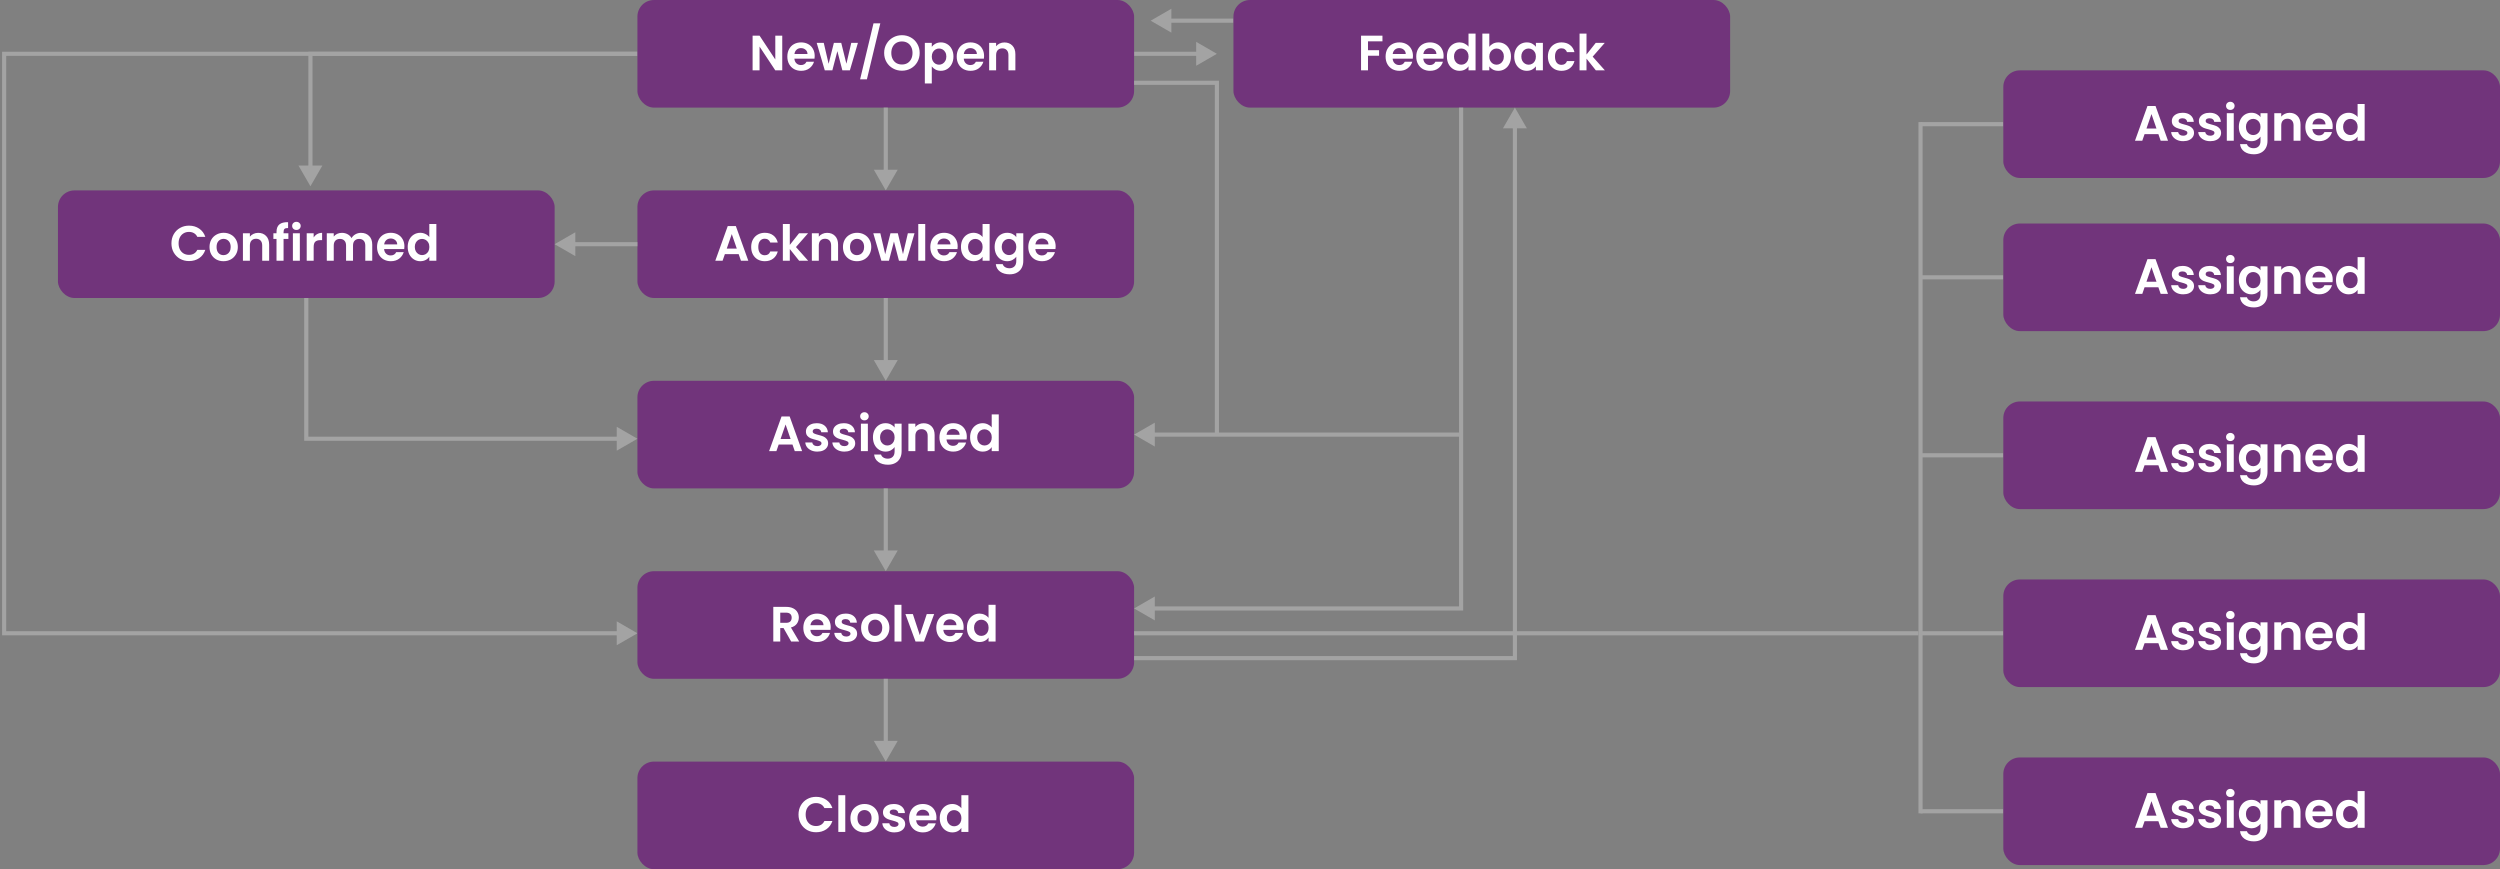 <svg width="604" height="210" viewBox="0 0 604 210" fill="none" xmlns="http://www.w3.org/2000/svg">
<rect x="0" y="0" width="604" height="210" fill="#808080" stroke="none"/>
<path d="M278 5L283 7.887V2.113L278 5ZM282.5 5.5H298V4.5H282.5V5.5Z" fill="#A3A3A3"/>
<path d="M294 13L289 10.113V15.887L294 13ZM289.5 12.5L274 12.5V13.5L289.5 13.5V12.5Z" fill="#A3A3A3"/>
<rect x="298" width="120" height="26" rx="4" fill="#71347B"/>
<path d="M334 8.624V9.98H330.508V12.128H333.184V13.46H330.508V17H328.828V8.624H334ZM341.371 13.532C341.371 13.772 341.355 13.988 341.323 14.18H336.463C336.503 14.66 336.671 15.036 336.967 15.308C337.263 15.58 337.627 15.716 338.059 15.716C338.683 15.716 339.127 15.448 339.391 14.912H341.203C341.011 15.552 340.643 16.08 340.099 16.496C339.555 16.904 338.887 17.108 338.095 17.108C337.455 17.108 336.879 16.968 336.367 16.688C335.863 16.4 335.467 15.996 335.179 15.476C334.899 14.956 334.759 14.356 334.759 13.676C334.759 12.988 334.899 12.384 335.179 11.864C335.459 11.344 335.851 10.944 336.355 10.664C336.859 10.384 337.439 10.244 338.095 10.244C338.727 10.244 339.291 10.38 339.787 10.652C340.291 10.924 340.679 11.312 340.951 11.816C341.231 12.312 341.371 12.884 341.371 13.532ZM339.631 13.052C339.623 12.62 339.467 12.276 339.163 12.02C338.859 11.756 338.487 11.624 338.047 11.624C337.631 11.624 337.279 11.752 336.991 12.008C336.711 12.256 336.539 12.604 336.475 13.052H339.631ZM348.778 13.532C348.778 13.772 348.762 13.988 348.73 14.18H343.87C343.91 14.66 344.078 15.036 344.374 15.308C344.67 15.58 345.034 15.716 345.466 15.716C346.09 15.716 346.534 15.448 346.798 14.912H348.61C348.418 15.552 348.05 16.08 347.506 16.496C346.962 16.904 346.294 17.108 345.502 17.108C344.862 17.108 344.286 16.968 343.774 16.688C343.27 16.4 342.874 15.996 342.586 15.476C342.306 14.956 342.166 14.356 342.166 13.676C342.166 12.988 342.306 12.384 342.586 11.864C342.866 11.344 343.258 10.944 343.762 10.664C344.266 10.384 344.846 10.244 345.502 10.244C346.134 10.244 346.698 10.38 347.194 10.652C347.698 10.924 348.086 11.312 348.358 11.816C348.638 12.312 348.778 12.884 348.778 13.532ZM347.038 13.052C347.03 12.62 346.874 12.276 346.57 12.02C346.266 11.756 345.894 11.624 345.454 11.624C345.038 11.624 344.686 11.752 344.398 12.008C344.118 12.256 343.946 12.604 343.882 13.052H347.038ZM349.572 13.652C349.572 12.98 349.704 12.384 349.968 11.864C350.24 11.344 350.608 10.944 351.072 10.664C351.536 10.384 352.052 10.244 352.62 10.244C353.052 10.244 353.464 10.34 353.856 10.532C354.248 10.716 354.56 10.964 354.792 11.276V8.12H356.496V17H354.792V16.016C354.584 16.344 354.292 16.608 353.916 16.808C353.54 17.008 353.104 17.108 352.608 17.108C352.048 17.108 351.536 16.964 351.072 16.676C350.608 16.388 350.24 15.984 349.968 15.464C349.704 14.936 349.572 14.332 349.572 13.652ZM354.804 13.676C354.804 13.268 354.724 12.92 354.564 12.632C354.404 12.336 354.188 12.112 353.916 11.96C353.644 11.8 353.352 11.72 353.04 11.72C352.728 11.72 352.44 11.796 352.176 11.948C351.912 12.1 351.696 12.324 351.528 12.62C351.368 12.908 351.288 13.252 351.288 13.652C351.288 14.052 351.368 14.404 351.528 14.708C351.696 15.004 351.912 15.232 352.176 15.392C352.448 15.552 352.736 15.632 353.04 15.632C353.352 15.632 353.644 15.556 353.916 15.404C354.188 15.244 354.404 15.02 354.564 14.732C354.724 14.436 354.804 14.084 354.804 13.676ZM359.817 11.324C360.033 11.004 360.329 10.744 360.705 10.544C361.089 10.344 361.525 10.244 362.013 10.244C362.581 10.244 363.093 10.384 363.549 10.664C364.013 10.944 364.377 11.344 364.641 11.864C364.913 12.376 365.049 12.972 365.049 13.652C365.049 14.332 364.913 14.936 364.641 15.464C364.377 15.984 364.013 16.388 363.549 16.676C363.093 16.964 362.581 17.108 362.013 17.108C361.517 17.108 361.081 17.012 360.705 16.82C360.337 16.62 360.041 16.364 359.817 16.052V17H358.137V8.12H359.817V11.324ZM363.333 13.652C363.333 13.252 363.249 12.908 363.081 12.62C362.921 12.324 362.705 12.1 362.433 11.948C362.169 11.796 361.881 11.72 361.569 11.72C361.265 11.72 360.977 11.8 360.705 11.96C360.441 12.112 360.225 12.336 360.057 12.632C359.897 12.928 359.817 13.276 359.817 13.676C359.817 14.076 359.897 14.424 360.057 14.72C360.225 15.016 360.441 15.244 360.705 15.404C360.977 15.556 361.265 15.632 361.569 15.632C361.881 15.632 362.169 15.552 362.433 15.392C362.705 15.232 362.921 15.004 363.081 14.708C363.249 14.412 363.333 14.06 363.333 13.652ZM365.837 13.652C365.837 12.98 365.969 12.384 366.233 11.864C366.505 11.344 366.869 10.944 367.325 10.664C367.789 10.384 368.305 10.244 368.873 10.244C369.369 10.244 369.801 10.344 370.169 10.544C370.545 10.744 370.845 10.996 371.069 11.3V10.352H372.761V17H371.069V16.028C370.853 16.34 370.553 16.6 370.169 16.808C369.793 17.008 369.357 17.108 368.861 17.108C368.301 17.108 367.789 16.964 367.325 16.676C366.869 16.388 366.505 15.984 366.233 15.464C365.969 14.936 365.837 14.332 365.837 13.652ZM371.069 13.676C371.069 13.268 370.989 12.92 370.829 12.632C370.669 12.336 370.453 12.112 370.181 11.96C369.909 11.8 369.617 11.72 369.305 11.72C368.993 11.72 368.705 11.796 368.441 11.948C368.177 12.1 367.961 12.324 367.793 12.62C367.633 12.908 367.553 13.252 367.553 13.652C367.553 14.052 367.633 14.404 367.793 14.708C367.961 15.004 368.177 15.232 368.441 15.392C368.713 15.552 369.001 15.632 369.305 15.632C369.617 15.632 369.909 15.556 370.181 15.404C370.453 15.244 370.669 15.02 370.829 14.732C370.989 14.436 371.069 14.084 371.069 13.676ZM373.97 13.676C373.97 12.988 374.11 12.388 374.39 11.876C374.67 11.356 375.058 10.956 375.554 10.676C376.05 10.388 376.618 10.244 377.258 10.244C378.082 10.244 378.762 10.452 379.298 10.868C379.842 11.276 380.206 11.852 380.39 12.596H378.578C378.482 12.308 378.318 12.084 378.086 11.924C377.862 11.756 377.582 11.672 377.246 11.672C376.766 11.672 376.386 11.848 376.106 12.2C375.826 12.544 375.686 13.036 375.686 13.676C375.686 14.308 375.826 14.8 376.106 15.152C376.386 15.496 376.766 15.668 377.246 15.668C377.926 15.668 378.37 15.364 378.578 14.756H380.39C380.206 15.476 379.842 16.048 379.298 16.472C378.754 16.896 378.074 17.108 377.258 17.108C376.618 17.108 376.05 16.968 375.554 16.688C375.058 16.4 374.67 16 374.39 15.488C374.11 14.968 373.97 14.364 373.97 13.676ZM385.557 17L383.301 14.168V17H381.621V8.12H383.301V13.172L385.533 10.352H387.717L384.789 13.688L387.741 17H385.557Z" fill="white"/>
<path d="M75 45L77.887 40H72.113L75 45ZM75 13V12.5H74.5V13H75ZM154 12.5L75 12.5V13.5L154 13.5V12.5ZM74.5 13V40.5H75.5V13H74.5Z" fill="#A3A3A3"/>
<path d="M154 153L149 150.113V155.887L154 153ZM1 13V12.5H0.5L0.5 13H1ZM1 153H0.5V153.5H1V153ZM154 12.5H1L1 13.5H154V12.5ZM0.5 13L0.5 153H1.5L1.5 13H0.5ZM1 153.5H149.5V152.5H1V153.5Z" fill="#A3A3A3"/>
<path d="M464 29.5V196.5" stroke="#A3A3A3"/>
<path d="M484 30H464" stroke="#A3A3A3"/>
<rect x="484" y="17" width="120" height="26" rx="4" fill="#71347B"/>
<path d="M521.464 32.404H518.128L517.576 34H515.812L518.824 25.612H520.78L523.792 34H522.016L521.464 32.404ZM521.008 31.06L519.796 27.556L518.584 31.06H521.008ZM527.462 34.108C526.918 34.108 526.43 34.012 525.998 33.82C525.566 33.62 525.222 33.352 524.966 33.016C524.718 32.68 524.582 32.308 524.558 31.9H526.25C526.282 32.156 526.406 32.368 526.622 32.536C526.846 32.704 527.122 32.788 527.45 32.788C527.77 32.788 528.018 32.724 528.194 32.596C528.378 32.468 528.47 32.304 528.47 32.104C528.47 31.888 528.358 31.728 528.134 31.624C527.918 31.512 527.57 31.392 527.09 31.264C526.594 31.144 526.186 31.02 525.866 30.892C525.554 30.764 525.282 30.568 525.05 30.304C524.826 30.04 524.714 29.684 524.714 29.236C524.714 28.868 524.818 28.532 525.026 28.228C525.242 27.924 525.546 27.684 525.938 27.508C526.338 27.332 526.806 27.244 527.342 27.244C528.134 27.244 528.766 27.444 529.238 27.844C529.71 28.236 529.97 28.768 530.018 29.44H528.41C528.386 29.176 528.274 28.968 528.074 28.816C527.882 28.656 527.622 28.576 527.294 28.576C526.99 28.576 526.754 28.632 526.586 28.744C526.426 28.856 526.346 29.012 526.346 29.212C526.346 29.436 526.458 29.608 526.682 29.728C526.906 29.84 527.254 29.956 527.726 30.076C528.206 30.196 528.602 30.32 528.914 30.448C529.226 30.576 529.494 30.776 529.718 31.048C529.95 31.312 530.07 31.664 530.078 32.104C530.078 32.488 529.97 32.832 529.754 33.136C529.546 33.44 529.242 33.68 528.842 33.856C528.45 34.024 527.99 34.108 527.462 34.108ZM534.001 34.108C533.457 34.108 532.969 34.012 532.537 33.82C532.105 33.62 531.761 33.352 531.505 33.016C531.257 32.68 531.121 32.308 531.097 31.9H532.789C532.821 32.156 532.945 32.368 533.161 32.536C533.385 32.704 533.661 32.788 533.989 32.788C534.309 32.788 534.557 32.724 534.733 32.596C534.917 32.468 535.009 32.304 535.009 32.104C535.009 31.888 534.897 31.728 534.673 31.624C534.457 31.512 534.109 31.392 533.629 31.264C533.133 31.144 532.725 31.02 532.405 30.892C532.093 30.764 531.821 30.568 531.589 30.304C531.365 30.04 531.253 29.684 531.253 29.236C531.253 28.868 531.357 28.532 531.565 28.228C531.781 27.924 532.085 27.684 532.477 27.508C532.877 27.332 533.345 27.244 533.881 27.244C534.673 27.244 535.305 27.444 535.777 27.844C536.249 28.236 536.509 28.768 536.557 29.44H534.949C534.925 29.176 534.813 28.968 534.613 28.816C534.421 28.656 534.161 28.576 533.833 28.576C533.529 28.576 533.293 28.632 533.125 28.744C532.965 28.856 532.885 29.012 532.885 29.212C532.885 29.436 532.997 29.608 533.221 29.728C533.445 29.84 533.793 29.956 534.265 30.076C534.745 30.196 535.141 30.32 535.453 30.448C535.765 30.576 536.033 30.776 536.257 31.048C536.489 31.312 536.609 31.664 536.617 32.104C536.617 32.488 536.509 32.832 536.293 33.136C536.085 33.44 535.781 33.68 535.381 33.856C534.989 34.024 534.529 34.108 534.001 34.108ZM538.848 26.56C538.552 26.56 538.304 26.468 538.104 26.284C537.912 26.092 537.816 25.856 537.816 25.576C537.816 25.296 537.912 25.064 538.104 24.88C538.304 24.688 538.552 24.592 538.848 24.592C539.144 24.592 539.388 24.688 539.58 24.88C539.78 25.064 539.88 25.296 539.88 25.576C539.88 25.856 539.78 26.092 539.58 26.284C539.388 26.468 539.144 26.56 538.848 26.56ZM539.676 27.352V34H537.996V27.352H539.676ZM543.94 27.244C544.436 27.244 544.872 27.344 545.248 27.544C545.624 27.736 545.92 27.988 546.136 28.3V27.352H547.828V34.048C547.828 34.664 547.704 35.212 547.456 35.692C547.208 36.18 546.836 36.564 546.34 36.844C545.844 37.132 545.244 37.276 544.54 37.276C543.596 37.276 542.82 37.056 542.212 36.616C541.612 36.176 541.272 35.576 541.192 34.816H542.86C542.948 35.12 543.136 35.36 543.424 35.536C543.72 35.72 544.076 35.812 544.492 35.812C544.98 35.812 545.376 35.664 545.68 35.368C545.984 35.08 546.136 34.64 546.136 34.048V33.016C545.92 33.328 545.62 33.588 545.236 33.796C544.86 34.004 544.428 34.108 543.94 34.108C543.38 34.108 542.868 33.964 542.404 33.676C541.94 33.388 541.572 32.984 541.3 32.464C541.036 31.936 540.904 31.332 540.904 30.652C540.904 29.98 541.036 29.384 541.3 28.864C541.572 28.344 541.936 27.944 542.392 27.664C542.856 27.384 543.372 27.244 543.94 27.244ZM546.136 30.676C546.136 30.268 546.056 29.92 545.896 29.632C545.736 29.336 545.52 29.112 545.248 28.96C544.976 28.8 544.684 28.72 544.372 28.72C544.06 28.72 543.772 28.796 543.508 28.948C543.244 29.1 543.028 29.324 542.86 29.62C542.7 29.908 542.62 30.252 542.62 30.652C542.62 31.052 542.7 31.404 542.86 31.708C543.028 32.004 543.244 32.232 543.508 32.392C543.78 32.552 544.068 32.632 544.372 32.632C544.684 32.632 544.976 32.556 545.248 32.404C545.52 32.244 545.736 32.02 545.896 31.732C546.056 31.436 546.136 31.084 546.136 30.676ZM553.153 27.256C553.945 27.256 554.585 27.508 555.073 28.012C555.561 28.508 555.805 29.204 555.805 30.1V34H554.125V30.328C554.125 29.8 553.993 29.396 553.729 29.116C553.465 28.828 553.105 28.684 552.649 28.684C552.185 28.684 551.817 28.828 551.545 29.116C551.281 29.396 551.149 29.8 551.149 30.328V34H549.469V27.352H551.149V28.18C551.373 27.892 551.657 27.668 552.001 27.508C552.353 27.34 552.737 27.256 553.153 27.256ZM563.582 30.532C563.582 30.772 563.566 30.988 563.534 31.18H558.674C558.714 31.66 558.882 32.036 559.178 32.308C559.474 32.58 559.838 32.716 560.27 32.716C560.894 32.716 561.338 32.448 561.602 31.912H563.414C563.222 32.552 562.854 33.08 562.31 33.496C561.766 33.904 561.098 34.108 560.306 34.108C559.666 34.108 559.09 33.968 558.578 33.688C558.074 33.4 557.678 32.996 557.39 32.476C557.11 31.956 556.97 31.356 556.97 30.676C556.97 29.988 557.11 29.384 557.39 28.864C557.67 28.344 558.062 27.944 558.566 27.664C559.07 27.384 559.65 27.244 560.306 27.244C560.938 27.244 561.502 27.38 561.998 27.652C562.502 27.924 562.89 28.312 563.162 28.816C563.442 29.312 563.582 29.884 563.582 30.532ZM561.842 30.052C561.834 29.62 561.678 29.276 561.374 29.02C561.07 28.756 560.698 28.624 560.258 28.624C559.842 28.624 559.49 28.752 559.202 29.008C558.922 29.256 558.75 29.604 558.686 30.052H561.842ZM564.376 30.652C564.376 29.98 564.508 29.384 564.772 28.864C565.044 28.344 565.412 27.944 565.876 27.664C566.34 27.384 566.856 27.244 567.424 27.244C567.856 27.244 568.268 27.34 568.66 27.532C569.052 27.716 569.364 27.964 569.596 28.276V25.12H571.3V34H569.596V33.016C569.388 33.344 569.096 33.608 568.72 33.808C568.344 34.008 567.908 34.108 567.412 34.108C566.852 34.108 566.34 33.964 565.876 33.676C565.412 33.388 565.044 32.984 564.772 32.464C564.508 31.936 564.376 31.332 564.376 30.652ZM569.608 30.676C569.608 30.268 569.528 29.92 569.368 29.632C569.208 29.336 568.992 29.112 568.72 28.96C568.448 28.8 568.156 28.72 567.844 28.72C567.532 28.72 567.244 28.796 566.98 28.948C566.716 29.1 566.5 29.324 566.332 29.62C566.172 29.908 566.092 30.252 566.092 30.652C566.092 31.052 566.172 31.404 566.332 31.708C566.5 32.004 566.716 32.232 566.98 32.392C567.252 32.552 567.54 32.632 567.844 32.632C568.156 32.632 568.448 32.556 568.72 32.404C568.992 32.244 569.208 32.02 569.368 31.732C569.528 31.436 569.608 31.084 569.608 30.676Z" fill="white"/>
<path d="M484 67H464" stroke="#A3A3A3"/>
<rect x="484" y="54" width="120" height="26" rx="4" fill="#71347B"/>
<path d="M521.464 69.404H518.128L517.576 71H515.812L518.824 62.612H520.78L523.792 71H522.016L521.464 69.404ZM521.008 68.06L519.796 64.556L518.584 68.06H521.008ZM527.462 71.108C526.918 71.108 526.43 71.012 525.998 70.82C525.566 70.62 525.222 70.352 524.966 70.016C524.718 69.68 524.582 69.308 524.558 68.9H526.25C526.282 69.156 526.406 69.368 526.622 69.536C526.846 69.704 527.122 69.788 527.45 69.788C527.77 69.788 528.018 69.724 528.194 69.596C528.378 69.468 528.47 69.304 528.47 69.104C528.47 68.888 528.358 68.728 528.134 68.624C527.918 68.512 527.57 68.392 527.09 68.264C526.594 68.144 526.186 68.02 525.866 67.892C525.554 67.764 525.282 67.568 525.05 67.304C524.826 67.04 524.714 66.684 524.714 66.236C524.714 65.868 524.818 65.532 525.026 65.228C525.242 64.924 525.546 64.684 525.938 64.508C526.338 64.332 526.806 64.244 527.342 64.244C528.134 64.244 528.766 64.444 529.238 64.844C529.71 65.236 529.97 65.768 530.018 66.44H528.41C528.386 66.176 528.274 65.968 528.074 65.816C527.882 65.656 527.622 65.576 527.294 65.576C526.99 65.576 526.754 65.632 526.586 65.744C526.426 65.856 526.346 66.012 526.346 66.212C526.346 66.436 526.458 66.608 526.682 66.728C526.906 66.84 527.254 66.956 527.726 67.076C528.206 67.196 528.602 67.32 528.914 67.448C529.226 67.576 529.494 67.776 529.718 68.048C529.95 68.312 530.07 68.664 530.078 69.104C530.078 69.488 529.97 69.832 529.754 70.136C529.546 70.44 529.242 70.68 528.842 70.856C528.45 71.024 527.99 71.108 527.462 71.108ZM534.001 71.108C533.457 71.108 532.969 71.012 532.537 70.82C532.105 70.62 531.761 70.352 531.505 70.016C531.257 69.68 531.121 69.308 531.097 68.9H532.789C532.821 69.156 532.945 69.368 533.161 69.536C533.385 69.704 533.661 69.788 533.989 69.788C534.309 69.788 534.557 69.724 534.733 69.596C534.917 69.468 535.009 69.304 535.009 69.104C535.009 68.888 534.897 68.728 534.673 68.624C534.457 68.512 534.109 68.392 533.629 68.264C533.133 68.144 532.725 68.02 532.405 67.892C532.093 67.764 531.821 67.568 531.589 67.304C531.365 67.04 531.253 66.684 531.253 66.236C531.253 65.868 531.357 65.532 531.565 65.228C531.781 64.924 532.085 64.684 532.477 64.508C532.877 64.332 533.345 64.244 533.881 64.244C534.673 64.244 535.305 64.444 535.777 64.844C536.249 65.236 536.509 65.768 536.557 66.44H534.949C534.925 66.176 534.813 65.968 534.613 65.816C534.421 65.656 534.161 65.576 533.833 65.576C533.529 65.576 533.293 65.632 533.125 65.744C532.965 65.856 532.885 66.012 532.885 66.212C532.885 66.436 532.997 66.608 533.221 66.728C533.445 66.84 533.793 66.956 534.265 67.076C534.745 67.196 535.141 67.32 535.453 67.448C535.765 67.576 536.033 67.776 536.257 68.048C536.489 68.312 536.609 68.664 536.617 69.104C536.617 69.488 536.509 69.832 536.293 70.136C536.085 70.44 535.781 70.68 535.381 70.856C534.989 71.024 534.529 71.108 534.001 71.108ZM538.848 63.56C538.552 63.56 538.304 63.468 538.104 63.284C537.912 63.092 537.816 62.856 537.816 62.576C537.816 62.296 537.912 62.064 538.104 61.88C538.304 61.688 538.552 61.592 538.848 61.592C539.144 61.592 539.388 61.688 539.58 61.88C539.78 62.064 539.88 62.296 539.88 62.576C539.88 62.856 539.78 63.092 539.58 63.284C539.388 63.468 539.144 63.56 538.848 63.56ZM539.676 64.352V71H537.996V64.352H539.676ZM543.94 64.244C544.436 64.244 544.872 64.344 545.248 64.544C545.624 64.736 545.92 64.988 546.136 65.3V64.352H547.828V71.048C547.828 71.664 547.704 72.212 547.456 72.692C547.208 73.18 546.836 73.564 546.34 73.844C545.844 74.132 545.244 74.276 544.54 74.276C543.596 74.276 542.82 74.056 542.212 73.616C541.612 73.176 541.272 72.576 541.192 71.816H542.86C542.948 72.12 543.136 72.36 543.424 72.536C543.72 72.72 544.076 72.812 544.492 72.812C544.98 72.812 545.376 72.664 545.68 72.368C545.984 72.08 546.136 71.64 546.136 71.048V70.016C545.92 70.328 545.62 70.588 545.236 70.796C544.86 71.004 544.428 71.108 543.94 71.108C543.38 71.108 542.868 70.964 542.404 70.676C541.94 70.388 541.572 69.984 541.3 69.464C541.036 68.936 540.904 68.332 540.904 67.652C540.904 66.98 541.036 66.384 541.3 65.864C541.572 65.344 541.936 64.944 542.392 64.664C542.856 64.384 543.372 64.244 543.94 64.244ZM546.136 67.676C546.136 67.268 546.056 66.92 545.896 66.632C545.736 66.336 545.52 66.112 545.248 65.96C544.976 65.8 544.684 65.72 544.372 65.72C544.06 65.72 543.772 65.796 543.508 65.948C543.244 66.1 543.028 66.324 542.86 66.62C542.7 66.908 542.62 67.252 542.62 67.652C542.62 68.052 542.7 68.404 542.86 68.708C543.028 69.004 543.244 69.232 543.508 69.392C543.78 69.552 544.068 69.632 544.372 69.632C544.684 69.632 544.976 69.556 545.248 69.404C545.52 69.244 545.736 69.02 545.896 68.732C546.056 68.436 546.136 68.084 546.136 67.676ZM553.153 64.256C553.945 64.256 554.585 64.508 555.073 65.012C555.561 65.508 555.805 66.204 555.805 67.1V71H554.125V67.328C554.125 66.8 553.993 66.396 553.729 66.116C553.465 65.828 553.105 65.684 552.649 65.684C552.185 65.684 551.817 65.828 551.545 66.116C551.281 66.396 551.149 66.8 551.149 67.328V71H549.469V64.352H551.149V65.18C551.373 64.892 551.657 64.668 552.001 64.508C552.353 64.34 552.737 64.256 553.153 64.256ZM563.582 67.532C563.582 67.772 563.566 67.988 563.534 68.18H558.674C558.714 68.66 558.882 69.036 559.178 69.308C559.474 69.58 559.838 69.716 560.27 69.716C560.894 69.716 561.338 69.448 561.602 68.912H563.414C563.222 69.552 562.854 70.08 562.31 70.496C561.766 70.904 561.098 71.108 560.306 71.108C559.666 71.108 559.09 70.968 558.578 70.688C558.074 70.4 557.678 69.996 557.39 69.476C557.11 68.956 556.97 68.356 556.97 67.676C556.97 66.988 557.11 66.384 557.39 65.864C557.67 65.344 558.062 64.944 558.566 64.664C559.07 64.384 559.65 64.244 560.306 64.244C560.938 64.244 561.502 64.38 561.998 64.652C562.502 64.924 562.89 65.312 563.162 65.816C563.442 66.312 563.582 66.884 563.582 67.532ZM561.842 67.052C561.834 66.62 561.678 66.276 561.374 66.02C561.07 65.756 560.698 65.624 560.258 65.624C559.842 65.624 559.49 65.752 559.202 66.008C558.922 66.256 558.75 66.604 558.686 67.052H561.842ZM564.376 67.652C564.376 66.98 564.508 66.384 564.772 65.864C565.044 65.344 565.412 64.944 565.876 64.664C566.34 64.384 566.856 64.244 567.424 64.244C567.856 64.244 568.268 64.34 568.66 64.532C569.052 64.716 569.364 64.964 569.596 65.276V62.12H571.3V71H569.596V70.016C569.388 70.344 569.096 70.608 568.72 70.808C568.344 71.008 567.908 71.108 567.412 71.108C566.852 71.108 566.34 70.964 565.876 70.676C565.412 70.388 565.044 69.984 564.772 69.464C564.508 68.936 564.376 68.332 564.376 67.652ZM569.608 67.676C569.608 67.268 569.528 66.92 569.368 66.632C569.208 66.336 568.992 66.112 568.72 65.96C568.448 65.8 568.156 65.72 567.844 65.72C567.532 65.72 567.244 65.796 566.98 65.948C566.716 66.1 566.5 66.324 566.332 66.62C566.172 66.908 566.092 67.252 566.092 67.652C566.092 68.052 566.172 68.404 566.332 68.708C566.5 69.004 566.716 69.232 566.98 69.392C567.252 69.552 567.54 69.632 567.844 69.632C568.156 69.632 568.448 69.556 568.72 69.404C568.992 69.244 569.208 69.02 569.368 68.732C569.528 68.436 569.608 68.084 569.608 67.676Z" fill="white"/>
<path d="M484 110H464" stroke="#A3A3A3"/>
<rect x="484" y="97" width="120" height="26" rx="4" fill="#71347B"/>
<path d="M521.464 112.404H518.128L517.576 114H515.812L518.824 105.612H520.78L523.792 114H522.016L521.464 112.404ZM521.008 111.06L519.796 107.556L518.584 111.06H521.008ZM527.462 114.108C526.918 114.108 526.43 114.012 525.998 113.82C525.566 113.62 525.222 113.352 524.966 113.016C524.718 112.68 524.582 112.308 524.558 111.9H526.25C526.282 112.156 526.406 112.368 526.622 112.536C526.846 112.704 527.122 112.788 527.45 112.788C527.77 112.788 528.018 112.724 528.194 112.596C528.378 112.468 528.47 112.304 528.47 112.104C528.47 111.888 528.358 111.728 528.134 111.624C527.918 111.512 527.57 111.392 527.09 111.264C526.594 111.144 526.186 111.02 525.866 110.892C525.554 110.764 525.282 110.568 525.05 110.304C524.826 110.04 524.714 109.684 524.714 109.236C524.714 108.868 524.818 108.532 525.026 108.228C525.242 107.924 525.546 107.684 525.938 107.508C526.338 107.332 526.806 107.244 527.342 107.244C528.134 107.244 528.766 107.444 529.238 107.844C529.71 108.236 529.97 108.768 530.018 109.44H528.41C528.386 109.176 528.274 108.968 528.074 108.816C527.882 108.656 527.622 108.576 527.294 108.576C526.99 108.576 526.754 108.632 526.586 108.744C526.426 108.856 526.346 109.012 526.346 109.212C526.346 109.436 526.458 109.608 526.682 109.728C526.906 109.84 527.254 109.956 527.726 110.076C528.206 110.196 528.602 110.32 528.914 110.448C529.226 110.576 529.494 110.776 529.718 111.048C529.95 111.312 530.07 111.664 530.078 112.104C530.078 112.488 529.97 112.832 529.754 113.136C529.546 113.44 529.242 113.68 528.842 113.856C528.45 114.024 527.99 114.108 527.462 114.108ZM534.001 114.108C533.457 114.108 532.969 114.012 532.537 113.82C532.105 113.62 531.761 113.352 531.505 113.016C531.257 112.68 531.121 112.308 531.097 111.9H532.789C532.821 112.156 532.945 112.368 533.161 112.536C533.385 112.704 533.661 112.788 533.989 112.788C534.309 112.788 534.557 112.724 534.733 112.596C534.917 112.468 535.009 112.304 535.009 112.104C535.009 111.888 534.897 111.728 534.673 111.624C534.457 111.512 534.109 111.392 533.629 111.264C533.133 111.144 532.725 111.02 532.405 110.892C532.093 110.764 531.821 110.568 531.589 110.304C531.365 110.04 531.253 109.684 531.253 109.236C531.253 108.868 531.357 108.532 531.565 108.228C531.781 107.924 532.085 107.684 532.477 107.508C532.877 107.332 533.345 107.244 533.881 107.244C534.673 107.244 535.305 107.444 535.777 107.844C536.249 108.236 536.509 108.768 536.557 109.44H534.949C534.925 109.176 534.813 108.968 534.613 108.816C534.421 108.656 534.161 108.576 533.833 108.576C533.529 108.576 533.293 108.632 533.125 108.744C532.965 108.856 532.885 109.012 532.885 109.212C532.885 109.436 532.997 109.608 533.221 109.728C533.445 109.84 533.793 109.956 534.265 110.076C534.745 110.196 535.141 110.32 535.453 110.448C535.765 110.576 536.033 110.776 536.257 111.048C536.489 111.312 536.609 111.664 536.617 112.104C536.617 112.488 536.509 112.832 536.293 113.136C536.085 113.44 535.781 113.68 535.381 113.856C534.989 114.024 534.529 114.108 534.001 114.108ZM538.848 106.56C538.552 106.56 538.304 106.468 538.104 106.284C537.912 106.092 537.816 105.856 537.816 105.576C537.816 105.296 537.912 105.064 538.104 104.88C538.304 104.688 538.552 104.592 538.848 104.592C539.144 104.592 539.388 104.688 539.58 104.88C539.78 105.064 539.88 105.296 539.88 105.576C539.88 105.856 539.78 106.092 539.58 106.284C539.388 106.468 539.144 106.56 538.848 106.56ZM539.676 107.352V114H537.996V107.352H539.676ZM543.94 107.244C544.436 107.244 544.872 107.344 545.248 107.544C545.624 107.736 545.92 107.988 546.136 108.3V107.352H547.828V114.048C547.828 114.664 547.704 115.212 547.456 115.692C547.208 116.18 546.836 116.564 546.34 116.844C545.844 117.132 545.244 117.276 544.54 117.276C543.596 117.276 542.82 117.056 542.212 116.616C541.612 116.176 541.272 115.576 541.192 114.816H542.86C542.948 115.12 543.136 115.36 543.424 115.536C543.72 115.72 544.076 115.812 544.492 115.812C544.98 115.812 545.376 115.664 545.68 115.368C545.984 115.08 546.136 114.64 546.136 114.048V113.016C545.92 113.328 545.62 113.588 545.236 113.796C544.86 114.004 544.428 114.108 543.94 114.108C543.38 114.108 542.868 113.964 542.404 113.676C541.94 113.388 541.572 112.984 541.3 112.464C541.036 111.936 540.904 111.332 540.904 110.652C540.904 109.98 541.036 109.384 541.3 108.864C541.572 108.344 541.936 107.944 542.392 107.664C542.856 107.384 543.372 107.244 543.94 107.244ZM546.136 110.676C546.136 110.268 546.056 109.92 545.896 109.632C545.736 109.336 545.52 109.112 545.248 108.96C544.976 108.8 544.684 108.72 544.372 108.72C544.06 108.72 543.772 108.796 543.508 108.948C543.244 109.1 543.028 109.324 542.86 109.62C542.7 109.908 542.62 110.252 542.62 110.652C542.62 111.052 542.7 111.404 542.86 111.708C543.028 112.004 543.244 112.232 543.508 112.392C543.78 112.552 544.068 112.632 544.372 112.632C544.684 112.632 544.976 112.556 545.248 112.404C545.52 112.244 545.736 112.02 545.896 111.732C546.056 111.436 546.136 111.084 546.136 110.676ZM553.153 107.256C553.945 107.256 554.585 107.508 555.073 108.012C555.561 108.508 555.805 109.204 555.805 110.1V114H554.125V110.328C554.125 109.8 553.993 109.396 553.729 109.116C553.465 108.828 553.105 108.684 552.649 108.684C552.185 108.684 551.817 108.828 551.545 109.116C551.281 109.396 551.149 109.8 551.149 110.328V114H549.469V107.352H551.149V108.18C551.373 107.892 551.657 107.668 552.001 107.508C552.353 107.34 552.737 107.256 553.153 107.256ZM563.582 110.532C563.582 110.772 563.566 110.988 563.534 111.18H558.674C558.714 111.66 558.882 112.036 559.178 112.308C559.474 112.58 559.838 112.716 560.27 112.716C560.894 112.716 561.338 112.448 561.602 111.912H563.414C563.222 112.552 562.854 113.08 562.31 113.496C561.766 113.904 561.098 114.108 560.306 114.108C559.666 114.108 559.09 113.968 558.578 113.688C558.074 113.4 557.678 112.996 557.39 112.476C557.11 111.956 556.97 111.356 556.97 110.676C556.97 109.988 557.11 109.384 557.39 108.864C557.67 108.344 558.062 107.944 558.566 107.664C559.07 107.384 559.65 107.244 560.306 107.244C560.938 107.244 561.502 107.38 561.998 107.652C562.502 107.924 562.89 108.312 563.162 108.816C563.442 109.312 563.582 109.884 563.582 110.532ZM561.842 110.052C561.834 109.62 561.678 109.276 561.374 109.02C561.07 108.756 560.698 108.624 560.258 108.624C559.842 108.624 559.49 108.752 559.202 109.008C558.922 109.256 558.75 109.604 558.686 110.052H561.842ZM564.376 110.652C564.376 109.98 564.508 109.384 564.772 108.864C565.044 108.344 565.412 107.944 565.876 107.664C566.34 107.384 566.856 107.244 567.424 107.244C567.856 107.244 568.268 107.34 568.66 107.532C569.052 107.716 569.364 107.964 569.596 108.276V105.12H571.3V114H569.596V113.016C569.388 113.344 569.096 113.608 568.72 113.808C568.344 114.008 567.908 114.108 567.412 114.108C566.852 114.108 566.34 113.964 565.876 113.676C565.412 113.388 565.044 112.984 564.772 112.464C564.508 111.936 564.376 111.332 564.376 110.652ZM569.608 110.676C569.608 110.268 569.528 109.92 569.368 109.632C569.208 109.336 568.992 109.112 568.72 108.96C568.448 108.8 568.156 108.72 567.844 108.72C567.532 108.72 567.244 108.796 566.98 108.948C566.716 109.1 566.5 109.324 566.332 109.62C566.172 109.908 566.092 110.252 566.092 110.652C566.092 111.052 566.172 111.404 566.332 111.708C566.5 112.004 566.716 112.232 566.98 112.392C567.252 112.552 567.54 112.632 567.844 112.632C568.156 112.632 568.448 112.556 568.72 112.404C568.992 112.244 569.208 112.02 569.368 111.732C569.528 111.436 569.608 111.084 569.608 110.676Z" fill="white"/>
<path d="M484 153H464" stroke="#A3A3A3"/>
<rect x="484" y="140" width="120" height="26" rx="4" fill="#71347B"/>
<path d="M521.464 155.404H518.128L517.576 157H515.812L518.824 148.612H520.78L523.792 157H522.016L521.464 155.404ZM521.008 154.06L519.796 150.556L518.584 154.06H521.008ZM527.462 157.108C526.918 157.108 526.43 157.012 525.998 156.82C525.566 156.62 525.222 156.352 524.966 156.016C524.718 155.68 524.582 155.308 524.558 154.9H526.25C526.282 155.156 526.406 155.368 526.622 155.536C526.846 155.704 527.122 155.788 527.45 155.788C527.77 155.788 528.018 155.724 528.194 155.596C528.378 155.468 528.47 155.304 528.47 155.104C528.47 154.888 528.358 154.728 528.134 154.624C527.918 154.512 527.57 154.392 527.09 154.264C526.594 154.144 526.186 154.02 525.866 153.892C525.554 153.764 525.282 153.568 525.05 153.304C524.826 153.04 524.714 152.684 524.714 152.236C524.714 151.868 524.818 151.532 525.026 151.228C525.242 150.924 525.546 150.684 525.938 150.508C526.338 150.332 526.806 150.244 527.342 150.244C528.134 150.244 528.766 150.444 529.238 150.844C529.71 151.236 529.97 151.768 530.018 152.44H528.41C528.386 152.176 528.274 151.968 528.074 151.816C527.882 151.656 527.622 151.576 527.294 151.576C526.99 151.576 526.754 151.632 526.586 151.744C526.426 151.856 526.346 152.012 526.346 152.212C526.346 152.436 526.458 152.608 526.682 152.728C526.906 152.84 527.254 152.956 527.726 153.076C528.206 153.196 528.602 153.32 528.914 153.448C529.226 153.576 529.494 153.776 529.718 154.048C529.95 154.312 530.07 154.664 530.078 155.104C530.078 155.488 529.97 155.832 529.754 156.136C529.546 156.44 529.242 156.68 528.842 156.856C528.45 157.024 527.99 157.108 527.462 157.108ZM534.001 157.108C533.457 157.108 532.969 157.012 532.537 156.82C532.105 156.62 531.761 156.352 531.505 156.016C531.257 155.68 531.121 155.308 531.097 154.9H532.789C532.821 155.156 532.945 155.368 533.161 155.536C533.385 155.704 533.661 155.788 533.989 155.788C534.309 155.788 534.557 155.724 534.733 155.596C534.917 155.468 535.009 155.304 535.009 155.104C535.009 154.888 534.897 154.728 534.673 154.624C534.457 154.512 534.109 154.392 533.629 154.264C533.133 154.144 532.725 154.02 532.405 153.892C532.093 153.764 531.821 153.568 531.589 153.304C531.365 153.04 531.253 152.684 531.253 152.236C531.253 151.868 531.357 151.532 531.565 151.228C531.781 150.924 532.085 150.684 532.477 150.508C532.877 150.332 533.345 150.244 533.881 150.244C534.673 150.244 535.305 150.444 535.777 150.844C536.249 151.236 536.509 151.768 536.557 152.44H534.949C534.925 152.176 534.813 151.968 534.613 151.816C534.421 151.656 534.161 151.576 533.833 151.576C533.529 151.576 533.293 151.632 533.125 151.744C532.965 151.856 532.885 152.012 532.885 152.212C532.885 152.436 532.997 152.608 533.221 152.728C533.445 152.84 533.793 152.956 534.265 153.076C534.745 153.196 535.141 153.32 535.453 153.448C535.765 153.576 536.033 153.776 536.257 154.048C536.489 154.312 536.609 154.664 536.617 155.104C536.617 155.488 536.509 155.832 536.293 156.136C536.085 156.44 535.781 156.68 535.381 156.856C534.989 157.024 534.529 157.108 534.001 157.108ZM538.848 149.56C538.552 149.56 538.304 149.468 538.104 149.284C537.912 149.092 537.816 148.856 537.816 148.576C537.816 148.296 537.912 148.064 538.104 147.88C538.304 147.688 538.552 147.592 538.848 147.592C539.144 147.592 539.388 147.688 539.58 147.88C539.78 148.064 539.88 148.296 539.88 148.576C539.88 148.856 539.78 149.092 539.58 149.284C539.388 149.468 539.144 149.56 538.848 149.56ZM539.676 150.352V157H537.996V150.352H539.676ZM543.94 150.244C544.436 150.244 544.872 150.344 545.248 150.544C545.624 150.736 545.92 150.988 546.136 151.3V150.352H547.828V157.048C547.828 157.664 547.704 158.212 547.456 158.692C547.208 159.18 546.836 159.564 546.34 159.844C545.844 160.132 545.244 160.276 544.54 160.276C543.596 160.276 542.82 160.056 542.212 159.616C541.612 159.176 541.272 158.576 541.192 157.816H542.86C542.948 158.12 543.136 158.36 543.424 158.536C543.72 158.72 544.076 158.812 544.492 158.812C544.98 158.812 545.376 158.664 545.68 158.368C545.984 158.08 546.136 157.64 546.136 157.048V156.016C545.92 156.328 545.62 156.588 545.236 156.796C544.86 157.004 544.428 157.108 543.94 157.108C543.38 157.108 542.868 156.964 542.404 156.676C541.94 156.388 541.572 155.984 541.3 155.464C541.036 154.936 540.904 154.332 540.904 153.652C540.904 152.98 541.036 152.384 541.3 151.864C541.572 151.344 541.936 150.944 542.392 150.664C542.856 150.384 543.372 150.244 543.94 150.244ZM546.136 153.676C546.136 153.268 546.056 152.92 545.896 152.632C545.736 152.336 545.52 152.112 545.248 151.96C544.976 151.8 544.684 151.72 544.372 151.72C544.06 151.72 543.772 151.796 543.508 151.948C543.244 152.1 543.028 152.324 542.86 152.62C542.7 152.908 542.62 153.252 542.62 153.652C542.62 154.052 542.7 154.404 542.86 154.708C543.028 155.004 543.244 155.232 543.508 155.392C543.78 155.552 544.068 155.632 544.372 155.632C544.684 155.632 544.976 155.556 545.248 155.404C545.52 155.244 545.736 155.02 545.896 154.732C546.056 154.436 546.136 154.084 546.136 153.676ZM553.153 150.256C553.945 150.256 554.585 150.508 555.073 151.012C555.561 151.508 555.805 152.204 555.805 153.1V157H554.125V153.328C554.125 152.8 553.993 152.396 553.729 152.116C553.465 151.828 553.105 151.684 552.649 151.684C552.185 151.684 551.817 151.828 551.545 152.116C551.281 152.396 551.149 152.8 551.149 153.328V157H549.469V150.352H551.149V151.18C551.373 150.892 551.657 150.668 552.001 150.508C552.353 150.34 552.737 150.256 553.153 150.256ZM563.582 153.532C563.582 153.772 563.566 153.988 563.534 154.18H558.674C558.714 154.66 558.882 155.036 559.178 155.308C559.474 155.58 559.838 155.716 560.27 155.716C560.894 155.716 561.338 155.448 561.602 154.912H563.414C563.222 155.552 562.854 156.08 562.31 156.496C561.766 156.904 561.098 157.108 560.306 157.108C559.666 157.108 559.09 156.968 558.578 156.688C558.074 156.4 557.678 155.996 557.39 155.476C557.11 154.956 556.97 154.356 556.97 153.676C556.97 152.988 557.11 152.384 557.39 151.864C557.67 151.344 558.062 150.944 558.566 150.664C559.07 150.384 559.65 150.244 560.306 150.244C560.938 150.244 561.502 150.38 561.998 150.652C562.502 150.924 562.89 151.312 563.162 151.816C563.442 152.312 563.582 152.884 563.582 153.532ZM561.842 153.052C561.834 152.62 561.678 152.276 561.374 152.02C561.07 151.756 560.698 151.624 560.258 151.624C559.842 151.624 559.49 151.752 559.202 152.008C558.922 152.256 558.75 152.604 558.686 153.052H561.842ZM564.376 153.652C564.376 152.98 564.508 152.384 564.772 151.864C565.044 151.344 565.412 150.944 565.876 150.664C566.34 150.384 566.856 150.244 567.424 150.244C567.856 150.244 568.268 150.34 568.66 150.532C569.052 150.716 569.364 150.964 569.596 151.276V148.12H571.3V157H569.596V156.016C569.388 156.344 569.096 156.608 568.72 156.808C568.344 157.008 567.908 157.108 567.412 157.108C566.852 157.108 566.34 156.964 565.876 156.676C565.412 156.388 565.044 155.984 564.772 155.464C564.508 154.936 564.376 154.332 564.376 153.652ZM569.608 153.676C569.608 153.268 569.528 152.92 569.368 152.632C569.208 152.336 568.992 152.112 568.72 151.96C568.448 151.8 568.156 151.72 567.844 151.72C567.532 151.72 567.244 151.796 566.98 151.948C566.716 152.1 566.5 152.324 566.332 152.62C566.172 152.908 566.092 153.252 566.092 153.652C566.092 154.052 566.172 154.404 566.332 154.708C566.5 155.004 566.716 155.232 566.98 155.392C567.252 155.552 567.54 155.632 567.844 155.632C568.156 155.632 568.448 155.556 568.72 155.404C568.992 155.244 569.208 155.02 569.368 154.732C569.528 154.436 569.608 154.084 569.608 153.676Z" fill="white"/>
<path d="M484 196H464" stroke="#A3A3A3"/>
<rect x="484" y="183" width="120" height="26" rx="4" fill="#71347B"/>
<path d="M521.464 198.404H518.128L517.576 200H515.812L518.824 191.612H520.78L523.792 200H522.016L521.464 198.404ZM521.008 197.06L519.796 193.556L518.584 197.06H521.008ZM527.462 200.108C526.918 200.108 526.43 200.012 525.998 199.82C525.566 199.62 525.222 199.352 524.966 199.016C524.718 198.68 524.582 198.308 524.558 197.9H526.25C526.282 198.156 526.406 198.368 526.622 198.536C526.846 198.704 527.122 198.788 527.45 198.788C527.77 198.788 528.018 198.724 528.194 198.596C528.378 198.468 528.47 198.304 528.47 198.104C528.47 197.888 528.358 197.728 528.134 197.624C527.918 197.512 527.57 197.392 527.09 197.264C526.594 197.144 526.186 197.02 525.866 196.892C525.554 196.764 525.282 196.568 525.05 196.304C524.826 196.04 524.714 195.684 524.714 195.236C524.714 194.868 524.818 194.532 525.026 194.228C525.242 193.924 525.546 193.684 525.938 193.508C526.338 193.332 526.806 193.244 527.342 193.244C528.134 193.244 528.766 193.444 529.238 193.844C529.71 194.236 529.97 194.768 530.018 195.44H528.41C528.386 195.176 528.274 194.968 528.074 194.816C527.882 194.656 527.622 194.576 527.294 194.576C526.99 194.576 526.754 194.632 526.586 194.744C526.426 194.856 526.346 195.012 526.346 195.212C526.346 195.436 526.458 195.608 526.682 195.728C526.906 195.84 527.254 195.956 527.726 196.076C528.206 196.196 528.602 196.32 528.914 196.448C529.226 196.576 529.494 196.776 529.718 197.048C529.95 197.312 530.07 197.664 530.078 198.104C530.078 198.488 529.97 198.832 529.754 199.136C529.546 199.44 529.242 199.68 528.842 199.856C528.45 200.024 527.99 200.108 527.462 200.108ZM534.001 200.108C533.457 200.108 532.969 200.012 532.537 199.82C532.105 199.62 531.761 199.352 531.505 199.016C531.257 198.68 531.121 198.308 531.097 197.9H532.789C532.821 198.156 532.945 198.368 533.161 198.536C533.385 198.704 533.661 198.788 533.989 198.788C534.309 198.788 534.557 198.724 534.733 198.596C534.917 198.468 535.009 198.304 535.009 198.104C535.009 197.888 534.897 197.728 534.673 197.624C534.457 197.512 534.109 197.392 533.629 197.264C533.133 197.144 532.725 197.02 532.405 196.892C532.093 196.764 531.821 196.568 531.589 196.304C531.365 196.04 531.253 195.684 531.253 195.236C531.253 194.868 531.357 194.532 531.565 194.228C531.781 193.924 532.085 193.684 532.477 193.508C532.877 193.332 533.345 193.244 533.881 193.244C534.673 193.244 535.305 193.444 535.777 193.844C536.249 194.236 536.509 194.768 536.557 195.44H534.949C534.925 195.176 534.813 194.968 534.613 194.816C534.421 194.656 534.161 194.576 533.833 194.576C533.529 194.576 533.293 194.632 533.125 194.744C532.965 194.856 532.885 195.012 532.885 195.212C532.885 195.436 532.997 195.608 533.221 195.728C533.445 195.84 533.793 195.956 534.265 196.076C534.745 196.196 535.141 196.32 535.453 196.448C535.765 196.576 536.033 196.776 536.257 197.048C536.489 197.312 536.609 197.664 536.617 198.104C536.617 198.488 536.509 198.832 536.293 199.136C536.085 199.44 535.781 199.68 535.381 199.856C534.989 200.024 534.529 200.108 534.001 200.108ZM538.848 192.56C538.552 192.56 538.304 192.468 538.104 192.284C537.912 192.092 537.816 191.856 537.816 191.576C537.816 191.296 537.912 191.064 538.104 190.88C538.304 190.688 538.552 190.592 538.848 190.592C539.144 190.592 539.388 190.688 539.58 190.88C539.78 191.064 539.88 191.296 539.88 191.576C539.88 191.856 539.78 192.092 539.58 192.284C539.388 192.468 539.144 192.56 538.848 192.56ZM539.676 193.352V200H537.996V193.352H539.676ZM543.94 193.244C544.436 193.244 544.872 193.344 545.248 193.544C545.624 193.736 545.92 193.988 546.136 194.3V193.352H547.828V200.048C547.828 200.664 547.704 201.212 547.456 201.692C547.208 202.18 546.836 202.564 546.34 202.844C545.844 203.132 545.244 203.276 544.54 203.276C543.596 203.276 542.82 203.056 542.212 202.616C541.612 202.176 541.272 201.576 541.192 200.816H542.86C542.948 201.12 543.136 201.36 543.424 201.536C543.72 201.72 544.076 201.812 544.492 201.812C544.98 201.812 545.376 201.664 545.68 201.368C545.984 201.08 546.136 200.64 546.136 200.048V199.016C545.92 199.328 545.62 199.588 545.236 199.796C544.86 200.004 544.428 200.108 543.94 200.108C543.38 200.108 542.868 199.964 542.404 199.676C541.94 199.388 541.572 198.984 541.3 198.464C541.036 197.936 540.904 197.332 540.904 196.652C540.904 195.98 541.036 195.384 541.3 194.864C541.572 194.344 541.936 193.944 542.392 193.664C542.856 193.384 543.372 193.244 543.94 193.244ZM546.136 196.676C546.136 196.268 546.056 195.92 545.896 195.632C545.736 195.336 545.52 195.112 545.248 194.96C544.976 194.8 544.684 194.72 544.372 194.72C544.06 194.72 543.772 194.796 543.508 194.948C543.244 195.1 543.028 195.324 542.86 195.62C542.7 195.908 542.62 196.252 542.62 196.652C542.62 197.052 542.7 197.404 542.86 197.708C543.028 198.004 543.244 198.232 543.508 198.392C543.78 198.552 544.068 198.632 544.372 198.632C544.684 198.632 544.976 198.556 545.248 198.404C545.52 198.244 545.736 198.02 545.896 197.732C546.056 197.436 546.136 197.084 546.136 196.676ZM553.153 193.256C553.945 193.256 554.585 193.508 555.073 194.012C555.561 194.508 555.805 195.204 555.805 196.1V200H554.125V196.328C554.125 195.8 553.993 195.396 553.729 195.116C553.465 194.828 553.105 194.684 552.649 194.684C552.185 194.684 551.817 194.828 551.545 195.116C551.281 195.396 551.149 195.8 551.149 196.328V200H549.469V193.352H551.149V194.18C551.373 193.892 551.657 193.668 552.001 193.508C552.353 193.34 552.737 193.256 553.153 193.256ZM563.582 196.532C563.582 196.772 563.566 196.988 563.534 197.18H558.674C558.714 197.66 558.882 198.036 559.178 198.308C559.474 198.58 559.838 198.716 560.27 198.716C560.894 198.716 561.338 198.448 561.602 197.912H563.414C563.222 198.552 562.854 199.08 562.31 199.496C561.766 199.904 561.098 200.108 560.306 200.108C559.666 200.108 559.09 199.968 558.578 199.688C558.074 199.4 557.678 198.996 557.39 198.476C557.11 197.956 556.97 197.356 556.97 196.676C556.97 195.988 557.11 195.384 557.39 194.864C557.67 194.344 558.062 193.944 558.566 193.664C559.07 193.384 559.65 193.244 560.306 193.244C560.938 193.244 561.502 193.38 561.998 193.652C562.502 193.924 562.89 194.312 563.162 194.816C563.442 195.312 563.582 195.884 563.582 196.532ZM561.842 196.052C561.834 195.62 561.678 195.276 561.374 195.02C561.07 194.756 560.698 194.624 560.258 194.624C559.842 194.624 559.49 194.752 559.202 195.008C558.922 195.256 558.75 195.604 558.686 196.052H561.842ZM564.376 196.652C564.376 195.98 564.508 195.384 564.772 194.864C565.044 194.344 565.412 193.944 565.876 193.664C566.34 193.384 566.856 193.244 567.424 193.244C567.856 193.244 568.268 193.34 568.66 193.532C569.052 193.716 569.364 193.964 569.596 194.276V191.12H571.3V200H569.596V199.016C569.388 199.344 569.096 199.608 568.72 199.808C568.344 200.008 567.908 200.108 567.412 200.108C566.852 200.108 566.34 199.964 565.876 199.676C565.412 199.388 565.044 198.984 564.772 198.464C564.508 197.936 564.376 197.332 564.376 196.652ZM569.608 196.676C569.608 196.268 569.528 195.92 569.368 195.632C569.208 195.336 568.992 195.112 568.72 194.96C568.448 194.8 568.156 194.72 567.844 194.72C567.532 194.72 567.244 194.796 566.98 194.948C566.716 195.1 566.5 195.324 566.332 195.62C566.172 195.908 566.092 196.252 566.092 196.652C566.092 197.052 566.172 197.404 566.332 197.708C566.5 198.004 566.716 198.232 566.98 198.392C567.252 198.552 567.54 198.632 567.844 198.632C568.156 198.632 568.448 198.556 568.72 198.404C568.992 198.244 569.208 198.02 569.368 197.732C569.528 197.436 569.608 197.084 569.608 196.676Z" fill="white"/>
<rect x="154" width="120" height="26" rx="4" fill="#71347B"/>
<path d="M188.992 17H187.312L183.508 11.252V17H181.828V8.612H183.508L187.312 14.372V8.612H188.992V17ZM196.832 13.532C196.832 13.772 196.816 13.988 196.784 14.18H191.924C191.964 14.66 192.132 15.036 192.428 15.308C192.724 15.58 193.088 15.716 193.52 15.716C194.144 15.716 194.588 15.448 194.852 14.912H196.664C196.472 15.552 196.104 16.08 195.56 16.496C195.016 16.904 194.348 17.108 193.556 17.108C192.916 17.108 192.34 16.968 191.828 16.688C191.324 16.4 190.928 15.996 190.64 15.476C190.36 14.956 190.22 14.356 190.22 13.676C190.22 12.988 190.36 12.384 190.64 11.864C190.92 11.344 191.312 10.944 191.816 10.664C192.32 10.384 192.9 10.244 193.556 10.244C194.188 10.244 194.752 10.38 195.248 10.652C195.752 10.924 196.14 11.312 196.412 11.816C196.692 12.312 196.832 12.884 196.832 13.532ZM195.092 13.052C195.084 12.62 194.928 12.276 194.624 12.02C194.32 11.756 193.948 11.624 193.508 11.624C193.092 11.624 192.74 11.752 192.452 12.008C192.172 12.256 192 12.604 191.936 13.052H195.092ZM207.274 10.352L205.33 17H203.518L202.306 12.356L201.094 17H199.27L197.314 10.352H199.018L200.194 15.416L201.466 10.352H203.242L204.49 15.404L205.666 10.352H207.274ZM212.683 5.636L209.443 19.172H207.799L211.039 5.636H212.683ZM217.907 17.084C217.123 17.084 216.403 16.9 215.747 16.532C215.091 16.164 214.571 15.656 214.187 15.008C213.803 14.352 213.611 13.612 213.611 12.788C213.611 11.972 213.803 11.24 214.187 10.592C214.571 9.936 215.091 9.424 215.747 9.056C216.403 8.688 217.123 8.504 217.907 8.504C218.699 8.504 219.419 8.688 220.067 9.056C220.723 9.424 221.239 9.936 221.615 10.592C221.999 11.24 222.191 11.972 222.191 12.788C222.191 13.612 221.999 14.352 221.615 15.008C221.239 15.656 220.723 16.164 220.067 16.532C219.411 16.9 218.691 17.084 217.907 17.084ZM217.907 15.584C218.411 15.584 218.855 15.472 219.239 15.248C219.623 15.016 219.923 14.688 220.139 14.264C220.355 13.84 220.463 13.348 220.463 12.788C220.463 12.228 220.355 11.74 220.139 11.324C219.923 10.9 219.623 10.576 219.239 10.352C218.855 10.128 218.411 10.016 217.907 10.016C217.403 10.016 216.955 10.128 216.563 10.352C216.179 10.576 215.879 10.9 215.663 11.324C215.447 11.74 215.339 12.228 215.339 12.788C215.339 13.348 215.447 13.84 215.663 14.264C215.879 14.688 216.179 15.016 216.563 15.248C216.955 15.472 217.403 15.584 217.907 15.584ZM225.121 11.312C225.337 11.008 225.633 10.756 226.009 10.556C226.393 10.348 226.829 10.244 227.317 10.244C227.885 10.244 228.397 10.384 228.853 10.664C229.317 10.944 229.681 11.344 229.945 11.864C230.217 12.376 230.353 12.972 230.353 13.652C230.353 14.332 230.217 14.936 229.945 15.464C229.681 15.984 229.317 16.388 228.853 16.676C228.397 16.964 227.885 17.108 227.317 17.108C226.829 17.108 226.397 17.008 226.021 16.808C225.653 16.608 225.353 16.356 225.121 16.052V20.168H223.441V10.352H225.121V11.312ZM228.637 13.652C228.637 13.252 228.553 12.908 228.385 12.62C228.225 12.324 228.009 12.1 227.737 11.948C227.473 11.796 227.185 11.72 226.873 11.72C226.569 11.72 226.281 11.8 226.009 11.96C225.745 12.112 225.529 12.336 225.361 12.632C225.201 12.928 225.121 13.276 225.121 13.676C225.121 14.076 225.201 14.424 225.361 14.72C225.529 15.016 225.745 15.244 226.009 15.404C226.281 15.556 226.569 15.632 226.873 15.632C227.185 15.632 227.473 15.552 227.737 15.392C228.009 15.232 228.225 15.004 228.385 14.708C228.553 14.412 228.637 14.06 228.637 13.652ZM237.754 13.532C237.754 13.772 237.738 13.988 237.706 14.18H232.846C232.886 14.66 233.054 15.036 233.35 15.308C233.646 15.58 234.01 15.716 234.442 15.716C235.066 15.716 235.51 15.448 235.774 14.912H237.586C237.394 15.552 237.026 16.08 236.482 16.496C235.938 16.904 235.27 17.108 234.478 17.108C233.838 17.108 233.262 16.968 232.75 16.688C232.246 16.4 231.85 15.996 231.562 15.476C231.282 14.956 231.142 14.356 231.142 13.676C231.142 12.988 231.282 12.384 231.562 11.864C231.842 11.344 232.234 10.944 232.738 10.664C233.242 10.384 233.822 10.244 234.478 10.244C235.11 10.244 235.674 10.38 236.17 10.652C236.674 10.924 237.062 11.312 237.334 11.816C237.614 12.312 237.754 12.884 237.754 13.532ZM236.014 13.052C236.006 12.62 235.85 12.276 235.546 12.02C235.242 11.756 234.87 11.624 234.43 11.624C234.014 11.624 233.662 11.752 233.374 12.008C233.094 12.256 232.922 12.604 232.858 13.052H236.014ZM242.664 10.256C243.456 10.256 244.096 10.508 244.584 11.012C245.072 11.508 245.316 12.204 245.316 13.1V17H243.636V13.328C243.636 12.8 243.504 12.396 243.24 12.116C242.976 11.828 242.616 11.684 242.16 11.684C241.696 11.684 241.328 11.828 241.056 12.116C240.792 12.396 240.66 12.8 240.66 13.328V17H238.98V10.352H240.66V11.18C240.884 10.892 241.168 10.668 241.512 10.508C241.864 10.34 242.248 10.256 242.664 10.256Z" fill="white"/>
<path d="M214 46L216.887 41H211.113L214 46ZM213.5 26V41.5H214.5V26H213.5Z" fill="#A3A3A3"/>
<rect x="154" y="46" width="120" height="26" rx="4" fill="#71347B"/>
<path d="M178.464 61.404H175.128L174.576 63H172.812L175.824 54.612H177.78L180.792 63H179.016L178.464 61.404ZM178.008 60.06L176.796 56.556L175.584 60.06H178.008ZM181.486 59.676C181.486 58.988 181.626 58.388 181.906 57.876C182.186 57.356 182.574 56.956 183.07 56.676C183.566 56.388 184.134 56.244 184.774 56.244C185.598 56.244 186.278 56.452 186.814 56.868C187.358 57.276 187.722 57.852 187.906 58.596H186.094C185.998 58.308 185.834 58.084 185.602 57.924C185.378 57.756 185.098 57.672 184.762 57.672C184.282 57.672 183.902 57.848 183.622 58.2C183.342 58.544 183.202 59.036 183.202 59.676C183.202 60.308 183.342 60.8 183.622 61.152C183.902 61.496 184.282 61.668 184.762 61.668C185.442 61.668 185.886 61.364 186.094 60.756H187.906C187.722 61.476 187.358 62.048 186.814 62.472C186.27 62.896 185.59 63.108 184.774 63.108C184.134 63.108 183.566 62.968 183.07 62.688C182.574 62.4 182.186 62 181.906 61.488C181.626 60.968 181.486 60.364 181.486 59.676ZM193.073 63L190.817 60.168V63H189.137V54.12H190.817V59.172L193.049 56.352H195.233L192.305 59.688L195.257 63H193.073ZM199.828 56.256C200.62 56.256 201.26 56.508 201.748 57.012C202.236 57.508 202.48 58.204 202.48 59.1V63H200.8V59.328C200.8 58.8 200.668 58.396 200.404 58.116C200.14 57.828 199.78 57.684 199.324 57.684C198.86 57.684 198.492 57.828 198.22 58.116C197.956 58.396 197.824 58.8 197.824 59.328V63H196.144V56.352H197.824V57.18C198.048 56.892 198.332 56.668 198.676 56.508C199.028 56.34 199.412 56.256 199.828 56.256ZM207.03 63.108C206.39 63.108 205.814 62.968 205.302 62.688C204.79 62.4 204.386 61.996 204.09 61.476C203.802 60.956 203.658 60.356 203.658 59.676C203.658 58.996 203.806 58.396 204.102 57.876C204.406 57.356 204.818 56.956 205.338 56.676C205.858 56.388 206.438 56.244 207.078 56.244C207.718 56.244 208.298 56.388 208.818 56.676C209.338 56.956 209.746 57.356 210.042 57.876C210.346 58.396 210.498 58.996 210.498 59.676C210.498 60.356 210.342 60.956 210.03 61.476C209.726 61.996 209.31 62.4 208.782 62.688C208.262 62.968 207.678 63.108 207.03 63.108ZM207.03 61.644C207.334 61.644 207.618 61.572 207.882 61.428C208.154 61.276 208.37 61.052 208.53 60.756C208.69 60.46 208.77 60.1 208.77 59.676C208.77 59.044 208.602 58.56 208.266 58.224C207.938 57.88 207.534 57.708 207.054 57.708C206.574 57.708 206.17 57.88 205.842 58.224C205.522 58.56 205.362 59.044 205.362 59.676C205.362 60.308 205.518 60.796 205.83 61.14C206.15 61.476 206.55 61.644 207.03 61.644ZM220.946 56.352L219.002 63H217.19L215.978 58.356L214.766 63H212.942L210.986 56.352H212.69L213.866 61.416L215.138 56.352H216.914L218.162 61.404L219.338 56.352H220.946ZM223.535 54.12V63H221.855V54.12H223.535ZM231.375 59.532C231.375 59.772 231.359 59.988 231.327 60.18H226.467C226.507 60.66 226.675 61.036 226.971 61.308C227.267 61.58 227.631 61.716 228.063 61.716C228.687 61.716 229.131 61.448 229.395 60.912H231.207C231.015 61.552 230.647 62.08 230.103 62.496C229.559 62.904 228.891 63.108 228.099 63.108C227.459 63.108 226.883 62.968 226.371 62.688C225.867 62.4 225.471 61.996 225.183 61.476C224.903 60.956 224.763 60.356 224.763 59.676C224.763 58.988 224.903 58.384 225.183 57.864C225.463 57.344 225.855 56.944 226.359 56.664C226.863 56.384 227.443 56.244 228.099 56.244C228.731 56.244 229.295 56.38 229.791 56.652C230.295 56.924 230.683 57.312 230.955 57.816C231.235 58.312 231.375 58.884 231.375 59.532ZM229.635 59.052C229.627 58.62 229.471 58.276 229.167 58.02C228.863 57.756 228.491 57.624 228.051 57.624C227.635 57.624 227.283 57.752 226.995 58.008C226.715 58.256 226.543 58.604 226.479 59.052H229.635ZM232.169 59.652C232.169 58.98 232.301 58.384 232.565 57.864C232.837 57.344 233.205 56.944 233.669 56.664C234.133 56.384 234.649 56.244 235.217 56.244C235.649 56.244 236.061 56.34 236.453 56.532C236.845 56.716 237.157 56.964 237.389 57.276V54.12H239.093V63H237.389V62.016C237.181 62.344 236.889 62.608 236.513 62.808C236.137 63.008 235.701 63.108 235.205 63.108C234.645 63.108 234.133 62.964 233.669 62.676C233.205 62.388 232.837 61.984 232.565 61.464C232.301 60.936 232.169 60.332 232.169 59.652ZM237.401 59.676C237.401 59.268 237.321 58.92 237.161 58.632C237.001 58.336 236.785 58.112 236.513 57.96C236.241 57.8 235.949 57.72 235.637 57.72C235.325 57.72 235.037 57.796 234.773 57.948C234.509 58.1 234.293 58.324 234.125 58.62C233.965 58.908 233.885 59.252 233.885 59.652C233.885 60.052 233.965 60.404 234.125 60.708C234.293 61.004 234.509 61.232 234.773 61.392C235.045 61.552 235.333 61.632 235.637 61.632C235.949 61.632 236.241 61.556 236.513 61.404C236.785 61.244 237.001 61.02 237.161 60.732C237.321 60.436 237.401 60.084 237.401 59.676ZM243.338 56.244C243.834 56.244 244.27 56.344 244.646 56.544C245.022 56.736 245.318 56.988 245.534 57.3V56.352H247.226V63.048C247.226 63.664 247.102 64.212 246.854 64.692C246.606 65.18 246.234 65.564 245.738 65.844C245.242 66.132 244.642 66.276 243.938 66.276C242.994 66.276 242.218 66.056 241.61 65.616C241.01 65.176 240.67 64.576 240.59 63.816H242.258C242.346 64.12 242.534 64.36 242.822 64.536C243.118 64.72 243.474 64.812 243.89 64.812C244.378 64.812 244.774 64.664 245.078 64.368C245.382 64.08 245.534 63.64 245.534 63.048V62.016C245.318 62.328 245.018 62.588 244.634 62.796C244.258 63.004 243.826 63.108 243.338 63.108C242.778 63.108 242.266 62.964 241.802 62.676C241.338 62.388 240.97 61.984 240.698 61.464C240.434 60.936 240.302 60.332 240.302 59.652C240.302 58.98 240.434 58.384 240.698 57.864C240.97 57.344 241.334 56.944 241.79 56.664C242.254 56.384 242.77 56.244 243.338 56.244ZM245.534 59.676C245.534 59.268 245.454 58.92 245.294 58.632C245.134 58.336 244.918 58.112 244.646 57.96C244.374 57.8 244.082 57.72 243.77 57.72C243.458 57.72 243.17 57.796 242.906 57.948C242.642 58.1 242.426 58.324 242.258 58.62C242.098 58.908 242.018 59.252 242.018 59.652C242.018 60.052 242.098 60.404 242.258 60.708C242.426 61.004 242.642 61.232 242.906 61.392C243.178 61.552 243.466 61.632 243.77 61.632C244.082 61.632 244.374 61.556 244.646 61.404C244.918 61.244 245.134 61.02 245.294 60.732C245.454 60.436 245.534 60.084 245.534 59.676ZM255.047 59.532C255.047 59.772 255.031 59.988 254.999 60.18H250.139C250.179 60.66 250.347 61.036 250.643 61.308C250.939 61.58 251.303 61.716 251.735 61.716C252.359 61.716 252.803 61.448 253.067 60.912H254.879C254.687 61.552 254.319 62.08 253.775 62.496C253.231 62.904 252.563 63.108 251.771 63.108C251.131 63.108 250.555 62.968 250.043 62.688C249.539 62.4 249.143 61.996 248.855 61.476C248.575 60.956 248.435 60.356 248.435 59.676C248.435 58.988 248.575 58.384 248.855 57.864C249.135 57.344 249.527 56.944 250.031 56.664C250.535 56.384 251.115 56.244 251.771 56.244C252.403 56.244 252.967 56.38 253.463 56.652C253.967 56.924 254.355 57.312 254.627 57.816C254.907 58.312 255.047 58.884 255.047 59.532ZM253.307 59.052C253.299 58.62 253.143 58.276 252.839 58.02C252.535 57.756 252.163 57.624 251.723 57.624C251.307 57.624 250.955 57.752 250.667 58.008C250.387 58.256 250.215 58.604 250.151 59.052H253.307Z" fill="white"/>
<path d="M214 92L216.887 87H211.113L214 92ZM213.5 72V87.5H214.5V72H213.5Z" fill="#A3A3A3"/>
<rect x="154" y="92" width="120" height="26" rx="4" fill="#71347B"/>
<path d="M191.464 107.404H188.128L187.576 109H185.812L188.824 100.612H190.78L193.792 109H192.016L191.464 107.404ZM191.008 106.06L189.796 102.556L188.584 106.06H191.008ZM197.462 109.108C196.918 109.108 196.43 109.012 195.998 108.82C195.566 108.62 195.222 108.352 194.966 108.016C194.718 107.68 194.582 107.308 194.558 106.9H196.25C196.282 107.156 196.406 107.368 196.622 107.536C196.846 107.704 197.122 107.788 197.45 107.788C197.77 107.788 198.018 107.724 198.194 107.596C198.378 107.468 198.47 107.304 198.47 107.104C198.47 106.888 198.358 106.728 198.134 106.624C197.918 106.512 197.57 106.392 197.09 106.264C196.594 106.144 196.186 106.02 195.866 105.892C195.554 105.764 195.282 105.568 195.05 105.304C194.826 105.04 194.714 104.684 194.714 104.236C194.714 103.868 194.818 103.532 195.026 103.228C195.242 102.924 195.546 102.684 195.938 102.508C196.338 102.332 196.806 102.244 197.342 102.244C198.134 102.244 198.766 102.444 199.238 102.844C199.71 103.236 199.97 103.768 200.018 104.44H198.41C198.386 104.176 198.274 103.968 198.074 103.816C197.882 103.656 197.622 103.576 197.294 103.576C196.99 103.576 196.754 103.632 196.586 103.744C196.426 103.856 196.346 104.012 196.346 104.212C196.346 104.436 196.458 104.608 196.682 104.728C196.906 104.84 197.254 104.956 197.726 105.076C198.206 105.196 198.602 105.32 198.914 105.448C199.226 105.576 199.494 105.776 199.718 106.048C199.95 106.312 200.07 106.664 200.078 107.104C200.078 107.488 199.97 107.832 199.754 108.136C199.546 108.44 199.242 108.68 198.842 108.856C198.45 109.024 197.99 109.108 197.462 109.108ZM204.001 109.108C203.457 109.108 202.969 109.012 202.537 108.82C202.105 108.62 201.761 108.352 201.505 108.016C201.257 107.68 201.121 107.308 201.097 106.9H202.789C202.821 107.156 202.945 107.368 203.161 107.536C203.385 107.704 203.661 107.788 203.989 107.788C204.309 107.788 204.557 107.724 204.733 107.596C204.917 107.468 205.009 107.304 205.009 107.104C205.009 106.888 204.897 106.728 204.673 106.624C204.457 106.512 204.109 106.392 203.629 106.264C203.133 106.144 202.725 106.02 202.405 105.892C202.093 105.764 201.821 105.568 201.589 105.304C201.365 105.04 201.253 104.684 201.253 104.236C201.253 103.868 201.357 103.532 201.565 103.228C201.781 102.924 202.085 102.684 202.477 102.508C202.877 102.332 203.345 102.244 203.881 102.244C204.673 102.244 205.305 102.444 205.777 102.844C206.249 103.236 206.509 103.768 206.557 104.44H204.949C204.925 104.176 204.813 103.968 204.613 103.816C204.421 103.656 204.161 103.576 203.833 103.576C203.529 103.576 203.293 103.632 203.125 103.744C202.965 103.856 202.885 104.012 202.885 104.212C202.885 104.436 202.997 104.608 203.221 104.728C203.445 104.84 203.793 104.956 204.265 105.076C204.745 105.196 205.141 105.32 205.453 105.448C205.765 105.576 206.033 105.776 206.257 106.048C206.489 106.312 206.609 106.664 206.617 107.104C206.617 107.488 206.509 107.832 206.293 108.136C206.085 108.44 205.781 108.68 205.381 108.856C204.989 109.024 204.529 109.108 204.001 109.108ZM208.848 101.56C208.552 101.56 208.304 101.468 208.104 101.284C207.912 101.092 207.816 100.856 207.816 100.576C207.816 100.296 207.912 100.064 208.104 99.88C208.304 99.688 208.552 99.592 208.848 99.592C209.144 99.592 209.388 99.688 209.58 99.88C209.78 100.064 209.88 100.296 209.88 100.576C209.88 100.856 209.78 101.092 209.58 101.284C209.388 101.468 209.144 101.56 208.848 101.56ZM209.676 102.352V109H207.996V102.352H209.676ZM213.94 102.244C214.436 102.244 214.872 102.344 215.248 102.544C215.624 102.736 215.92 102.988 216.136 103.3V102.352H217.828V109.048C217.828 109.664 217.704 110.212 217.456 110.692C217.208 111.18 216.836 111.564 216.34 111.844C215.844 112.132 215.244 112.276 214.54 112.276C213.596 112.276 212.82 112.056 212.212 111.616C211.612 111.176 211.272 110.576 211.192 109.816H212.86C212.948 110.12 213.136 110.36 213.424 110.536C213.72 110.72 214.076 110.812 214.492 110.812C214.98 110.812 215.376 110.664 215.68 110.368C215.984 110.08 216.136 109.64 216.136 109.048V108.016C215.92 108.328 215.62 108.588 215.236 108.796C214.86 109.004 214.428 109.108 213.94 109.108C213.38 109.108 212.868 108.964 212.404 108.676C211.94 108.388 211.572 107.984 211.3 107.464C211.036 106.936 210.904 106.332 210.904 105.652C210.904 104.98 211.036 104.384 211.3 103.864C211.572 103.344 211.936 102.944 212.392 102.664C212.856 102.384 213.372 102.244 213.94 102.244ZM216.136 105.676C216.136 105.268 216.056 104.92 215.896 104.632C215.736 104.336 215.52 104.112 215.248 103.96C214.976 103.8 214.684 103.72 214.372 103.72C214.06 103.72 213.772 103.796 213.508 103.948C213.244 104.1 213.028 104.324 212.86 104.62C212.7 104.908 212.62 105.252 212.62 105.652C212.62 106.052 212.7 106.404 212.86 106.708C213.028 107.004 213.244 107.232 213.508 107.392C213.78 107.552 214.068 107.632 214.372 107.632C214.684 107.632 214.976 107.556 215.248 107.404C215.52 107.244 215.736 107.02 215.896 106.732C216.056 106.436 216.136 106.084 216.136 105.676ZM223.153 102.256C223.945 102.256 224.585 102.508 225.073 103.012C225.561 103.508 225.805 104.204 225.805 105.1V109H224.125V105.328C224.125 104.8 223.993 104.396 223.729 104.116C223.465 103.828 223.105 103.684 222.649 103.684C222.185 103.684 221.817 103.828 221.545 104.116C221.281 104.396 221.149 104.8 221.149 105.328V109H219.469V102.352H221.149V103.18C221.373 102.892 221.657 102.668 222.001 102.508C222.353 102.34 222.737 102.256 223.153 102.256ZM233.582 105.532C233.582 105.772 233.566 105.988 233.534 106.18H228.674C228.714 106.66 228.882 107.036 229.178 107.308C229.474 107.58 229.838 107.716 230.27 107.716C230.894 107.716 231.338 107.448 231.602 106.912H233.414C233.222 107.552 232.854 108.08 232.31 108.496C231.766 108.904 231.098 109.108 230.306 109.108C229.666 109.108 229.09 108.968 228.578 108.688C228.074 108.4 227.678 107.996 227.39 107.476C227.11 106.956 226.97 106.356 226.97 105.676C226.97 104.988 227.11 104.384 227.39 103.864C227.67 103.344 228.062 102.944 228.566 102.664C229.07 102.384 229.65 102.244 230.306 102.244C230.938 102.244 231.502 102.38 231.998 102.652C232.502 102.924 232.89 103.312 233.162 103.816C233.442 104.312 233.582 104.884 233.582 105.532ZM231.842 105.052C231.834 104.62 231.678 104.276 231.374 104.02C231.07 103.756 230.698 103.624 230.258 103.624C229.842 103.624 229.49 103.752 229.202 104.008C228.922 104.256 228.75 104.604 228.686 105.052H231.842ZM234.376 105.652C234.376 104.98 234.508 104.384 234.772 103.864C235.044 103.344 235.412 102.944 235.876 102.664C236.34 102.384 236.856 102.244 237.424 102.244C237.856 102.244 238.268 102.34 238.66 102.532C239.052 102.716 239.364 102.964 239.596 103.276V100.12H241.3V109H239.596V108.016C239.388 108.344 239.096 108.608 238.72 108.808C238.344 109.008 237.908 109.108 237.412 109.108C236.852 109.108 236.34 108.964 235.876 108.676C235.412 108.388 235.044 107.984 234.772 107.464C234.508 106.936 234.376 106.332 234.376 105.652ZM239.608 105.676C239.608 105.268 239.528 104.92 239.368 104.632C239.208 104.336 238.992 104.112 238.72 103.96C238.448 103.8 238.156 103.72 237.844 103.72C237.532 103.72 237.244 103.796 236.98 103.948C236.716 104.1 236.5 104.324 236.332 104.62C236.172 104.908 236.092 105.252 236.092 105.652C236.092 106.052 236.172 106.404 236.332 106.708C236.5 107.004 236.716 107.232 236.98 107.392C237.252 107.552 237.54 107.632 237.844 107.632C238.156 107.632 238.448 107.556 238.72 107.404C238.992 107.244 239.208 107.02 239.368 106.732C239.528 106.436 239.608 106.084 239.608 105.676Z" fill="white"/>
<path d="M214 138L216.887 133H211.113L214 138ZM213.5 118V133.5H214.5V118H213.5Z" fill="#A3A3A3"/>
<rect x="154" y="138" width="120" height="26" rx="4" fill="#71347B"/>
<path d="M191.148 155L189.3 151.736H188.508V155H186.828V146.624H189.972C190.62 146.624 191.172 146.74 191.628 146.972C192.084 147.196 192.424 147.504 192.648 147.896C192.88 148.28 192.996 148.712 192.996 149.192C192.996 149.744 192.836 150.244 192.516 150.692C192.196 151.132 191.72 151.436 191.088 151.604L193.092 155H191.148ZM188.508 150.476H189.912C190.368 150.476 190.708 150.368 190.932 150.152C191.156 149.928 191.268 149.62 191.268 149.228C191.268 148.844 191.156 148.548 190.932 148.34C190.708 148.124 190.368 148.016 189.912 148.016H188.508V150.476ZM200.696 151.532C200.696 151.772 200.68 151.988 200.648 152.18H195.788C195.828 152.66 195.996 153.036 196.292 153.308C196.588 153.58 196.952 153.716 197.384 153.716C198.008 153.716 198.452 153.448 198.716 152.912H200.528C200.336 153.552 199.968 154.08 199.424 154.496C198.88 154.904 198.212 155.108 197.42 155.108C196.78 155.108 196.204 154.968 195.692 154.688C195.188 154.4 194.792 153.996 194.504 153.476C194.224 152.956 194.083 152.356 194.083 151.676C194.083 150.988 194.224 150.384 194.504 149.864C194.784 149.344 195.176 148.944 195.68 148.664C196.184 148.384 196.764 148.244 197.42 148.244C198.052 148.244 198.616 148.38 199.112 148.652C199.616 148.924 200.004 149.312 200.276 149.816C200.556 150.312 200.696 150.884 200.696 151.532ZM198.956 151.052C198.948 150.62 198.792 150.276 198.488 150.02C198.184 149.756 197.812 149.624 197.372 149.624C196.956 149.624 196.604 149.752 196.316 150.008C196.036 150.256 195.864 150.604 195.8 151.052H198.956ZM204.466 155.108C203.922 155.108 203.434 155.012 203.002 154.82C202.57 154.62 202.226 154.352 201.97 154.016C201.722 153.68 201.586 153.308 201.562 152.9H203.254C203.286 153.156 203.41 153.368 203.626 153.536C203.85 153.704 204.126 153.788 204.454 153.788C204.774 153.788 205.022 153.724 205.198 153.596C205.382 153.468 205.474 153.304 205.474 153.104C205.474 152.888 205.362 152.728 205.138 152.624C204.922 152.512 204.574 152.392 204.094 152.264C203.598 152.144 203.19 152.02 202.87 151.892C202.558 151.764 202.286 151.568 202.054 151.304C201.83 151.04 201.718 150.684 201.718 150.236C201.718 149.868 201.822 149.532 202.03 149.228C202.246 148.924 202.55 148.684 202.942 148.508C203.342 148.332 203.81 148.244 204.346 148.244C205.138 148.244 205.77 148.444 206.242 148.844C206.714 149.236 206.974 149.768 207.022 150.44H205.414C205.39 150.176 205.278 149.968 205.078 149.816C204.886 149.656 204.626 149.576 204.298 149.576C203.994 149.576 203.758 149.632 203.59 149.744C203.43 149.856 203.35 150.012 203.35 150.212C203.35 150.436 203.462 150.608 203.686 150.728C203.91 150.84 204.258 150.956 204.73 151.076C205.21 151.196 205.606 151.32 205.918 151.448C206.23 151.576 206.498 151.776 206.722 152.048C206.954 152.312 207.074 152.664 207.082 153.104C207.082 153.488 206.974 153.832 206.758 154.136C206.55 154.44 206.246 154.68 205.846 154.856C205.454 155.024 204.994 155.108 204.466 155.108ZM211.413 155.108C210.773 155.108 210.197 154.968 209.685 154.688C209.173 154.4 208.769 153.996 208.473 153.476C208.185 152.956 208.041 152.356 208.041 151.676C208.041 150.996 208.189 150.396 208.485 149.876C208.789 149.356 209.201 148.956 209.721 148.676C210.241 148.388 210.821 148.244 211.461 148.244C212.101 148.244 212.681 148.388 213.201 148.676C213.721 148.956 214.129 149.356 214.425 149.876C214.729 150.396 214.881 150.996 214.881 151.676C214.881 152.356 214.725 152.956 214.413 153.476C214.109 153.996 213.693 154.4 213.165 154.688C212.645 154.968 212.061 155.108 211.413 155.108ZM211.413 153.644C211.717 153.644 212.001 153.572 212.265 153.428C212.537 153.276 212.753 153.052 212.913 152.756C213.073 152.46 213.153 152.1 213.153 151.676C213.153 151.044 212.985 150.56 212.649 150.224C212.321 149.88 211.917 149.708 211.437 149.708C210.957 149.708 210.553 149.88 210.225 150.224C209.905 150.56 209.745 151.044 209.745 151.676C209.745 152.308 209.901 152.796 210.213 153.14C210.533 153.476 210.933 153.644 211.413 153.644ZM217.793 146.12V155H216.113V146.12H217.793ZM222.225 153.452L223.905 148.352H225.693L223.233 155H221.193L218.745 148.352H220.545L222.225 153.452ZM232.817 151.532C232.817 151.772 232.801 151.988 232.769 152.18H227.909C227.949 152.66 228.117 153.036 228.413 153.308C228.709 153.58 229.073 153.716 229.505 153.716C230.129 153.716 230.573 153.448 230.837 152.912H232.649C232.457 153.552 232.089 154.08 231.545 154.496C231.001 154.904 230.333 155.108 229.541 155.108C228.901 155.108 228.325 154.968 227.813 154.688C227.309 154.4 226.913 153.996 226.625 153.476C226.345 152.956 226.205 152.356 226.205 151.676C226.205 150.988 226.345 150.384 226.625 149.864C226.905 149.344 227.297 148.944 227.801 148.664C228.305 148.384 228.885 148.244 229.541 148.244C230.173 148.244 230.737 148.38 231.233 148.652C231.737 148.924 232.125 149.312 232.397 149.816C232.677 150.312 232.817 150.884 232.817 151.532ZM231.077 151.052C231.069 150.62 230.913 150.276 230.609 150.02C230.305 149.756 229.933 149.624 229.493 149.624C229.077 149.624 228.725 149.752 228.437 150.008C228.157 150.256 227.985 150.604 227.921 151.052H231.077ZM233.611 151.652C233.611 150.98 233.743 150.384 234.007 149.864C234.279 149.344 234.647 148.944 235.111 148.664C235.575 148.384 236.091 148.244 236.659 148.244C237.091 148.244 237.503 148.34 237.895 148.532C238.287 148.716 238.599 148.964 238.831 149.276V146.12H240.535V155H238.831V154.016C238.623 154.344 238.331 154.608 237.955 154.808C237.579 155.008 237.143 155.108 236.647 155.108C236.087 155.108 235.575 154.964 235.111 154.676C234.647 154.388 234.279 153.984 234.007 153.464C233.743 152.936 233.611 152.332 233.611 151.652ZM238.843 151.676C238.843 151.268 238.763 150.92 238.603 150.632C238.443 150.336 238.227 150.112 237.955 149.96C237.683 149.8 237.391 149.72 237.079 149.72C236.767 149.72 236.479 149.796 236.215 149.948C235.951 150.1 235.735 150.324 235.567 150.62C235.407 150.908 235.327 151.252 235.327 151.652C235.327 152.052 235.407 152.404 235.567 152.708C235.735 153.004 235.951 153.232 236.215 153.392C236.487 153.552 236.775 153.632 237.079 153.632C237.391 153.632 237.683 153.556 237.955 153.404C238.227 153.244 238.443 153.02 238.603 152.732C238.763 152.436 238.843 152.084 238.843 151.676Z" fill="white"/>
<path d="M214 184L216.887 179H211.113L214 184ZM213.5 164V179.5H214.5V164H213.5Z" fill="#A3A3A3"/>
<rect x="154" y="184" width="120" height="26" rx="4" fill="#71347B"/>
<path d="M192.92 196.8C192.92 195.976 193.104 195.24 193.472 194.592C193.848 193.936 194.356 193.428 194.996 193.068C195.644 192.7 196.368 192.516 197.168 192.516C198.104 192.516 198.924 192.756 199.628 193.236C200.332 193.716 200.824 194.38 201.104 195.228H199.172C198.98 194.828 198.708 194.528 198.356 194.328C198.012 194.128 197.612 194.028 197.156 194.028C196.668 194.028 196.232 194.144 195.848 194.376C195.472 194.6 195.176 194.92 194.96 195.336C194.752 195.752 194.648 196.24 194.648 196.8C194.648 197.352 194.752 197.84 194.96 198.264C195.176 198.68 195.472 199.004 195.848 199.236C196.232 199.46 196.668 199.572 197.156 199.572C197.612 199.572 198.012 199.472 198.356 199.272C198.708 199.064 198.98 198.76 199.172 198.36H201.104C200.824 199.216 200.332 199.884 199.628 200.364C198.932 200.836 198.112 201.072 197.168 201.072C196.368 201.072 195.644 200.892 194.996 200.532C194.356 200.164 193.848 199.656 193.472 199.008C193.104 198.36 192.92 197.624 192.92 196.8ZM204.219 192.12V201H202.539V192.12H204.219ZM208.831 201.108C208.191 201.108 207.615 200.968 207.103 200.688C206.591 200.4 206.187 199.996 205.891 199.476C205.603 198.956 205.459 198.356 205.459 197.676C205.459 196.996 205.607 196.396 205.903 195.876C206.207 195.356 206.619 194.956 207.139 194.676C207.659 194.388 208.239 194.244 208.879 194.244C209.519 194.244 210.099 194.388 210.619 194.676C211.139 194.956 211.547 195.356 211.843 195.876C212.147 196.396 212.299 196.996 212.299 197.676C212.299 198.356 212.143 198.956 211.831 199.476C211.527 199.996 211.111 200.4 210.583 200.688C210.063 200.968 209.479 201.108 208.831 201.108ZM208.831 199.644C209.135 199.644 209.419 199.572 209.683 199.428C209.955 199.276 210.171 199.052 210.331 198.756C210.491 198.46 210.571 198.1 210.571 197.676C210.571 197.044 210.403 196.56 210.067 196.224C209.739 195.88 209.335 195.708 208.855 195.708C208.375 195.708 207.971 195.88 207.643 196.224C207.323 196.56 207.163 197.044 207.163 197.676C207.163 198.308 207.319 198.796 207.631 199.14C207.951 199.476 208.351 199.644 208.831 199.644ZM216.075 201.108C215.531 201.108 215.043 201.012 214.611 200.82C214.179 200.62 213.835 200.352 213.579 200.016C213.331 199.68 213.195 199.308 213.171 198.9H214.863C214.895 199.156 215.019 199.368 215.235 199.536C215.459 199.704 215.735 199.788 216.063 199.788C216.383 199.788 216.631 199.724 216.807 199.596C216.991 199.468 217.083 199.304 217.083 199.104C217.083 198.888 216.971 198.728 216.747 198.624C216.531 198.512 216.183 198.392 215.703 198.264C215.207 198.144 214.799 198.02 214.479 197.892C214.167 197.764 213.895 197.568 213.663 197.304C213.439 197.04 213.327 196.684 213.327 196.236C213.327 195.868 213.431 195.532 213.639 195.228C213.855 194.924 214.159 194.684 214.551 194.508C214.951 194.332 215.419 194.244 215.955 194.244C216.747 194.244 217.379 194.444 217.851 194.844C218.323 195.236 218.583 195.768 218.631 196.44H217.023C216.999 196.176 216.887 195.968 216.687 195.816C216.495 195.656 216.235 195.576 215.907 195.576C215.603 195.576 215.367 195.632 215.199 195.744C215.039 195.856 214.959 196.012 214.959 196.212C214.959 196.436 215.071 196.608 215.295 196.728C215.519 196.84 215.867 196.956 216.339 197.076C216.819 197.196 217.215 197.32 217.527 197.448C217.839 197.576 218.107 197.776 218.331 198.048C218.563 198.312 218.683 198.664 218.691 199.104C218.691 199.488 218.583 199.832 218.367 200.136C218.159 200.44 217.855 200.68 217.455 200.856C217.063 201.024 216.603 201.108 216.075 201.108ZM226.25 197.532C226.25 197.772 226.234 197.988 226.202 198.18H221.342C221.382 198.66 221.55 199.036 221.846 199.308C222.142 199.58 222.506 199.716 222.938 199.716C223.562 199.716 224.006 199.448 224.27 198.912H226.082C225.89 199.552 225.522 200.08 224.978 200.496C224.434 200.904 223.766 201.108 222.974 201.108C222.334 201.108 221.758 200.968 221.246 200.688C220.742 200.4 220.346 199.996 220.058 199.476C219.778 198.956 219.638 198.356 219.638 197.676C219.638 196.988 219.778 196.384 220.058 195.864C220.338 195.344 220.73 194.944 221.234 194.664C221.738 194.384 222.318 194.244 222.974 194.244C223.606 194.244 224.17 194.38 224.666 194.652C225.17 194.924 225.558 195.312 225.83 195.816C226.11 196.312 226.25 196.884 226.25 197.532ZM224.51 197.052C224.502 196.62 224.346 196.276 224.042 196.02C223.738 195.756 223.366 195.624 222.926 195.624C222.51 195.624 222.158 195.752 221.87 196.008C221.59 196.256 221.418 196.604 221.354 197.052H224.51ZM227.044 197.652C227.044 196.98 227.176 196.384 227.44 195.864C227.712 195.344 228.08 194.944 228.544 194.664C229.008 194.384 229.524 194.244 230.092 194.244C230.524 194.244 230.936 194.34 231.328 194.532C231.72 194.716 232.032 194.964 232.264 195.276V192.12H233.968V201H232.264V200.016C232.056 200.344 231.764 200.608 231.388 200.808C231.012 201.008 230.576 201.108 230.08 201.108C229.52 201.108 229.008 200.964 228.544 200.676C228.08 200.388 227.712 199.984 227.44 199.464C227.176 198.936 227.044 198.332 227.044 197.652ZM232.276 197.676C232.276 197.268 232.196 196.92 232.036 196.632C231.876 196.336 231.66 196.112 231.388 195.96C231.116 195.8 230.824 195.72 230.512 195.72C230.2 195.72 229.912 195.796 229.648 195.948C229.384 196.1 229.168 196.324 229 196.62C228.84 196.908 228.76 197.252 228.76 197.652C228.76 198.052 228.84 198.404 229 198.708C229.168 199.004 229.384 199.232 229.648 199.392C229.92 199.552 230.208 199.632 230.512 199.632C230.824 199.632 231.116 199.556 231.388 199.404C231.66 199.244 231.876 199.02 232.036 198.732C232.196 198.436 232.276 198.084 232.276 197.676Z" fill="white"/>
<rect x="14" y="46" width="120" height="26" rx="4" fill="#71347B"/>
<path d="M41.42 58.8C41.42 57.976 41.604 57.24 41.972 56.592C42.348 55.936 42.856 55.428 43.496 55.068C44.144 54.7 44.868 54.516 45.668 54.516C46.604 54.516 47.424 54.756 48.128 55.236C48.832 55.716 49.324 56.38 49.604 57.228H47.672C47.48 56.828 47.208 56.528 46.856 56.328C46.512 56.128 46.112 56.028 45.656 56.028C45.168 56.028 44.732 56.144 44.348 56.376C43.972 56.6 43.676 56.92 43.46 57.336C43.252 57.752 43.148 58.24 43.148 58.8C43.148 59.352 43.252 59.84 43.46 60.264C43.676 60.68 43.972 61.004 44.348 61.236C44.732 61.46 45.168 61.572 45.656 61.572C46.112 61.572 46.512 61.472 46.856 61.272C47.208 61.064 47.48 60.76 47.672 60.36H49.604C49.324 61.216 48.832 61.884 48.128 62.364C47.432 62.836 46.612 63.072 45.668 63.072C44.868 63.072 44.144 62.892 43.496 62.532C42.856 62.164 42.348 61.656 41.972 61.008C41.604 60.36 41.42 59.624 41.42 58.8ZM53.991 63.108C53.351 63.108 52.775 62.968 52.263 62.688C51.751 62.4 51.347 61.996 51.051 61.476C50.763 60.956 50.619 60.356 50.619 59.676C50.619 58.996 50.767 58.396 51.063 57.876C51.367 57.356 51.779 56.956 52.299 56.676C52.819 56.388 53.399 56.244 54.039 56.244C54.679 56.244 55.259 56.388 55.779 56.676C56.299 56.956 56.707 57.356 57.003 57.876C57.307 58.396 57.459 58.996 57.459 59.676C57.459 60.356 57.303 60.956 56.991 61.476C56.687 61.996 56.271 62.4 55.743 62.688C55.223 62.968 54.639 63.108 53.991 63.108ZM53.991 61.644C54.295 61.644 54.579 61.572 54.843 61.428C55.115 61.276 55.331 61.052 55.491 60.756C55.651 60.46 55.731 60.1 55.731 59.676C55.731 59.044 55.563 58.56 55.227 58.224C54.899 57.88 54.495 57.708 54.015 57.708C53.535 57.708 53.131 57.88 52.803 58.224C52.483 58.56 52.323 59.044 52.323 59.676C52.323 60.308 52.479 60.796 52.791 61.14C53.111 61.476 53.511 61.644 53.991 61.644ZM62.375 56.256C63.167 56.256 63.807 56.508 64.295 57.012C64.783 57.508 65.027 58.204 65.027 59.1V63H63.347V59.328C63.347 58.8 63.215 58.396 62.951 58.116C62.687 57.828 62.327 57.684 61.871 57.684C61.407 57.684 61.039 57.828 60.767 58.116C60.503 58.396 60.371 58.8 60.371 59.328V63H58.691V56.352H60.371V57.18C60.595 56.892 60.879 56.668 61.223 56.508C61.575 56.34 61.959 56.256 62.375 56.256ZM69.673 57.732H68.509V63H66.805V57.732H66.049V56.352H66.805V56.016C66.805 55.2 67.037 54.6 67.501 54.216C67.965 53.832 68.665 53.652 69.601 53.676V55.092C69.193 55.084 68.909 55.152 68.749 55.296C68.589 55.44 68.509 55.7 68.509 56.076V56.352H69.673V57.732ZM71.614 55.56C71.318 55.56 71.07 55.468 70.87 55.284C70.678 55.092 70.582 54.856 70.582 54.576C70.582 54.296 70.678 54.064 70.87 53.88C71.07 53.688 71.318 53.592 71.614 53.592C71.91 53.592 72.154 53.688 72.346 53.88C72.546 54.064 72.646 54.296 72.646 54.576C72.646 54.856 72.546 55.092 72.346 55.284C72.154 55.468 71.91 55.56 71.614 55.56ZM72.442 56.352V63H70.762V56.352H72.442ZM75.781 57.384C75.997 57.032 76.277 56.756 76.621 56.556C76.973 56.356 77.373 56.256 77.821 56.256V58.02H77.377C76.849 58.02 76.449 58.144 76.177 58.392C75.913 58.64 75.781 59.072 75.781 59.688V63H74.101V56.352H75.781V57.384ZM87.209 56.256C88.025 56.256 88.681 56.508 89.177 57.012C89.681 57.508 89.933 58.204 89.933 59.1V63H88.253V59.328C88.253 58.808 88.121 58.412 87.857 58.14C87.593 57.86 87.233 57.72 86.777 57.72C86.321 57.72 85.957 57.86 85.685 58.14C85.421 58.412 85.289 58.808 85.289 59.328V63H83.609V59.328C83.609 58.808 83.477 58.412 83.213 58.14C82.949 57.86 82.589 57.72 82.133 57.72C81.669 57.72 81.301 57.86 81.029 58.14C80.765 58.412 80.633 58.808 80.633 59.328V63H78.953V56.352H80.633V57.156C80.849 56.876 81.125 56.656 81.461 56.496C81.805 56.336 82.181 56.256 82.589 56.256C83.109 56.256 83.573 56.368 83.981 56.592C84.389 56.808 84.705 57.12 84.929 57.528C85.145 57.144 85.457 56.836 85.865 56.604C86.281 56.372 86.729 56.256 87.209 56.256ZM97.707 59.532C97.707 59.772 97.691 59.988 97.659 60.18H92.799C92.839 60.66 93.007 61.036 93.303 61.308C93.599 61.58 93.963 61.716 94.395 61.716C95.019 61.716 95.463 61.448 95.727 60.912H97.539C97.347 61.552 96.979 62.08 96.435 62.496C95.891 62.904 95.223 63.108 94.431 63.108C93.791 63.108 93.215 62.968 92.703 62.688C92.199 62.4 91.803 61.996 91.515 61.476C91.235 60.956 91.095 60.356 91.095 59.676C91.095 58.988 91.235 58.384 91.515 57.864C91.795 57.344 92.187 56.944 92.691 56.664C93.195 56.384 93.775 56.244 94.431 56.244C95.063 56.244 95.627 56.38 96.123 56.652C96.627 56.924 97.015 57.312 97.287 57.816C97.567 58.312 97.707 58.884 97.707 59.532ZM95.967 59.052C95.959 58.62 95.803 58.276 95.499 58.02C95.195 57.756 94.823 57.624 94.383 57.624C93.967 57.624 93.615 57.752 93.327 58.008C93.047 58.256 92.875 58.604 92.811 59.052H95.967ZM98.501 59.652C98.501 58.98 98.633 58.384 98.897 57.864C99.169 57.344 99.537 56.944 100.001 56.664C100.465 56.384 100.981 56.244 101.549 56.244C101.981 56.244 102.393 56.34 102.785 56.532C103.177 56.716 103.489 56.964 103.721 57.276V54.12H105.425V63H103.721V62.016C103.513 62.344 103.221 62.608 102.845 62.808C102.469 63.008 102.033 63.108 101.537 63.108C100.977 63.108 100.465 62.964 100.001 62.676C99.537 62.388 99.169 61.984 98.897 61.464C98.633 60.936 98.501 60.332 98.501 59.652ZM103.733 59.676C103.733 59.268 103.653 58.92 103.493 58.632C103.333 58.336 103.117 58.112 102.845 57.96C102.573 57.8 102.281 57.72 101.969 57.72C101.657 57.72 101.369 57.796 101.105 57.948C100.841 58.1 100.625 58.324 100.457 58.62C100.297 58.908 100.217 59.252 100.217 59.652C100.217 60.052 100.297 60.404 100.457 60.708C100.625 61.004 100.841 61.232 101.105 61.392C101.377 61.552 101.665 61.632 101.969 61.632C102.281 61.632 102.573 61.556 102.845 61.404C103.117 61.244 103.333 61.02 103.493 60.732C103.653 60.436 103.733 60.084 103.733 59.676Z" fill="white"/>
<path d="M134 59L139 61.887V56.113L134 59ZM138.5 59.5H154V58.5H138.5V59.5Z" fill="#A3A3A3"/>
<path d="M274 105L279 107.887V102.113L274 105ZM278.5 105.5H353V104.5H278.5V105.5Z" fill="#A3A3A3"/>
<path d="M154 106L149 103.113V108.887L154 106ZM74 106H73.5V106.5H74V106ZM73.5 72V106H74.5V72H73.5ZM74 106.5H149.5V105.5H74V106.5Z" fill="#A3A3A3"/>
<path d="M274 20H294V105" stroke="#A3A3A3"/>
<path d="M274 147L279 149.887V144.113L274 147ZM353 147V147.5H353.5V147H353ZM352.5 26V147H353.5V26L352.5 26ZM353 146.5L278.5 146.5V147.5L353 147.5V146.5Z" fill="#A3A3A3"/>
<path d="M366 26L363.113 31H368.887L366 26ZM366 159V159.5H366.5V159H366ZM365.5 30.5V159H366.5V30.5H365.5ZM366 158.5L274 158.5V159.5L366 159.5V158.5Z" fill="#A3A3A3"/>
<path d="M463.5 153L355 153L274 153" stroke="#A3A3A3"/>
</svg>
